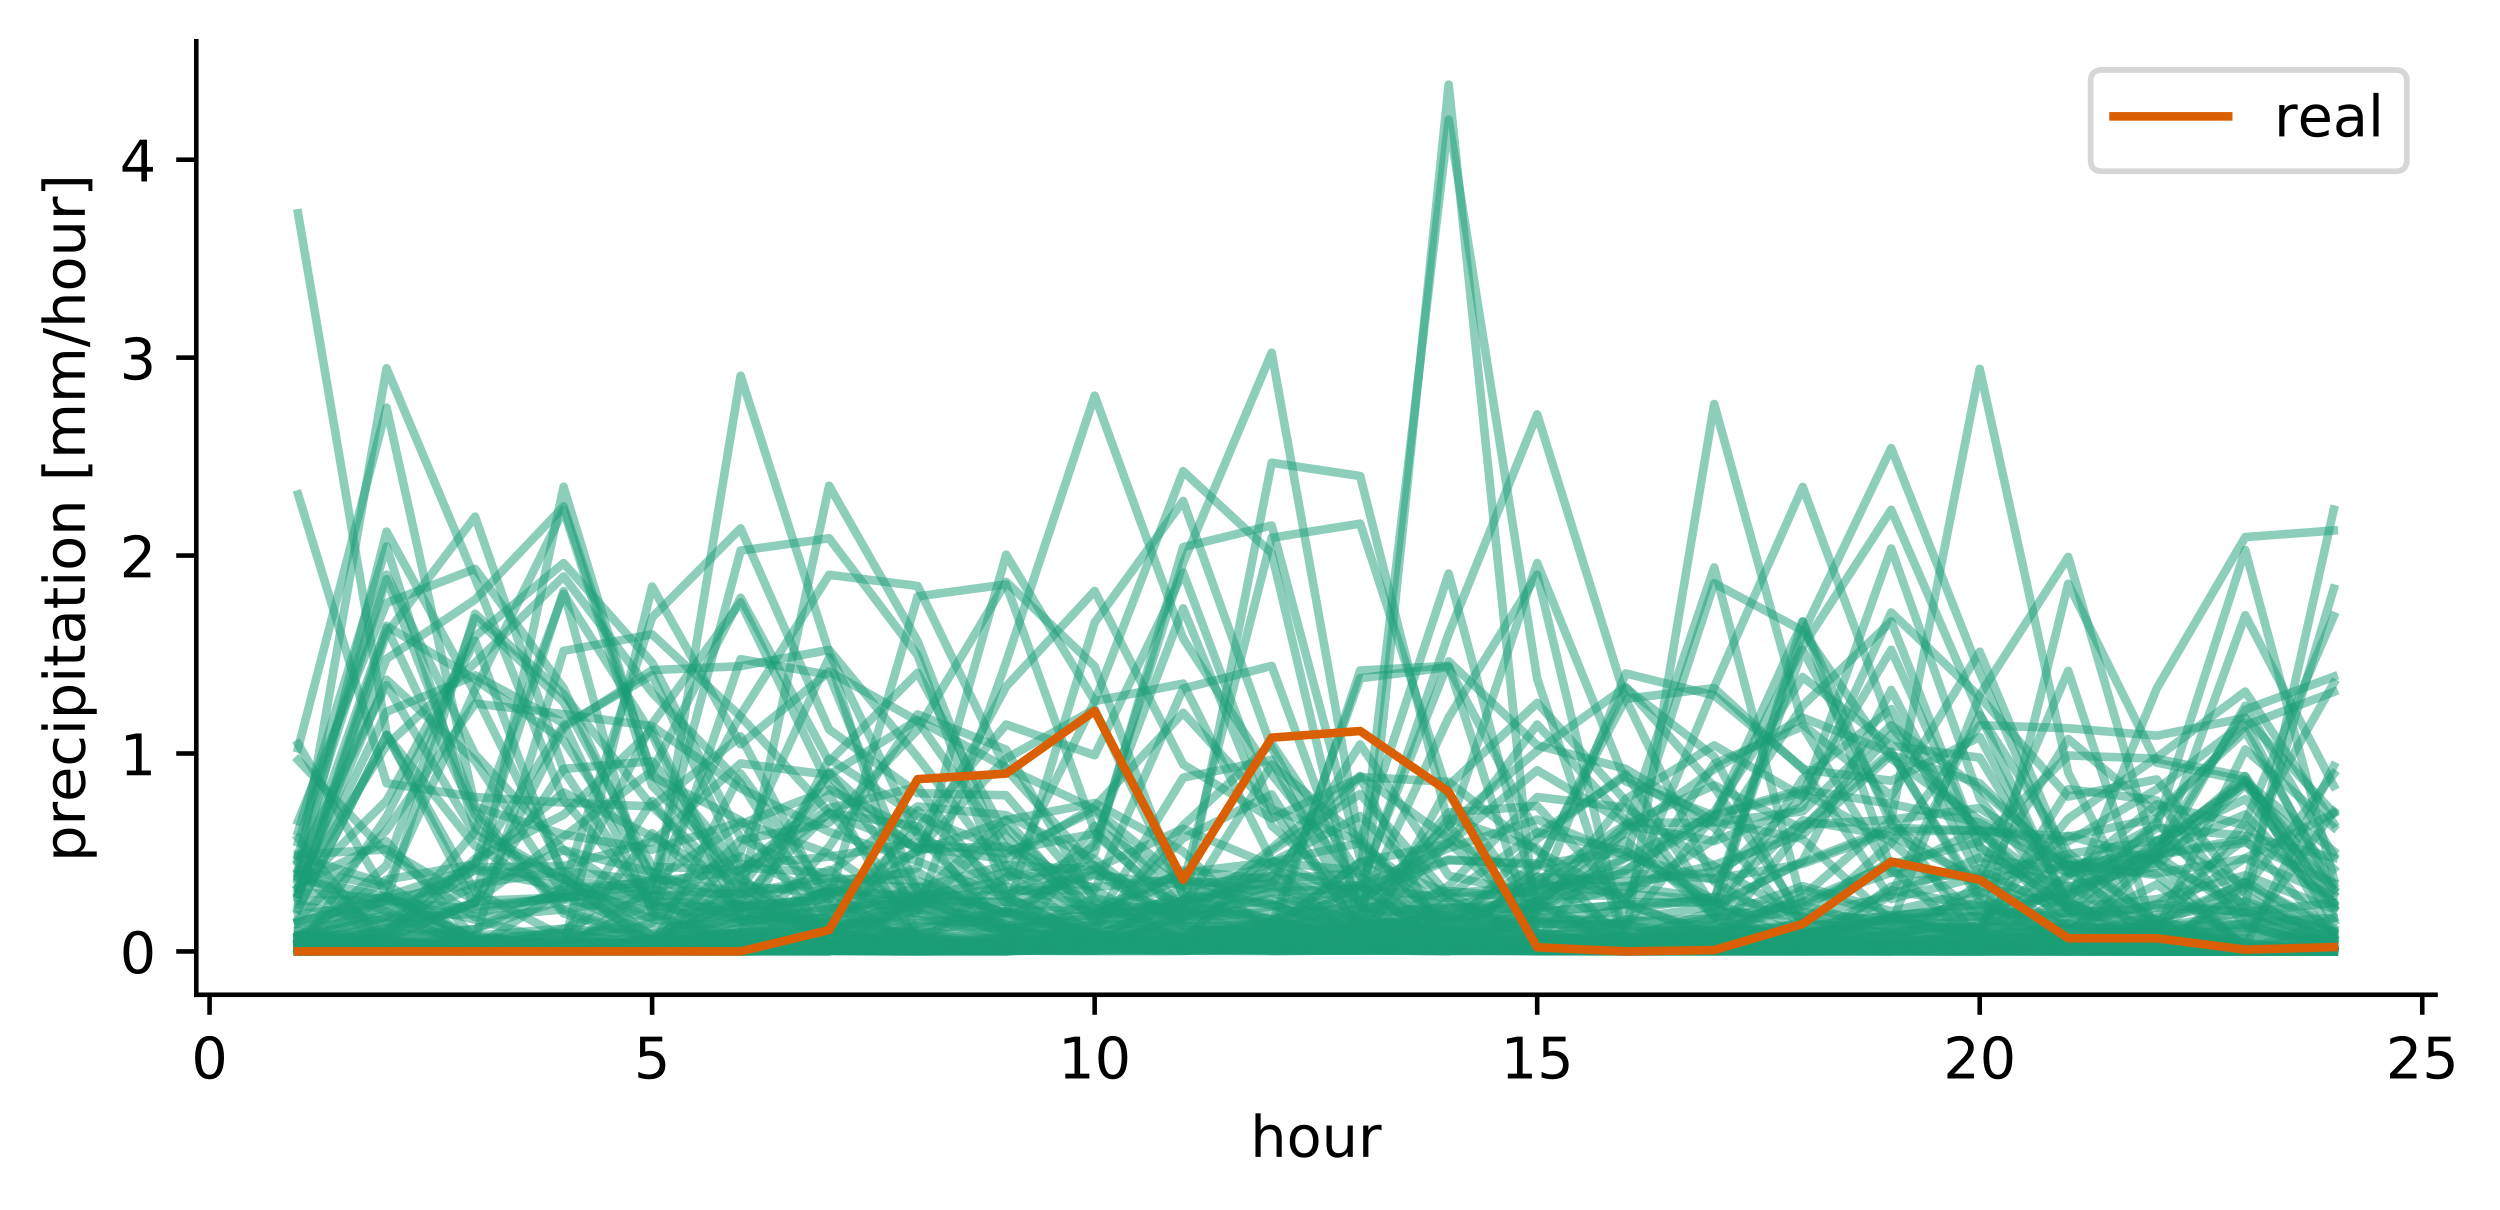 <?xml version="1.0" encoding="utf-8" standalone="no"?>
<!DOCTYPE svg PUBLIC "-//W3C//DTD SVG 1.1//EN"
  "http://www.w3.org/Graphics/SVG/1.1/DTD/svg11.dtd">
<!-- Created with matplotlib (https://matplotlib.org/) -->
<svg height="211.076pt" version="1.1" viewBox="0 0 436.087 211.076" width="436.087pt" xmlns="http://www.w3.org/2000/svg" xmlns:xlink="http://www.w3.org/1999/xlink">
 <defs>
  <style type="text/css">
*{stroke-linecap:butt;stroke-linejoin:round;}
  </style>
 </defs>
 <g id="figure_1">
  <g id="patch_1">
   <path d="M 0 211.076 
L 436.087 211.076 
L 436.087 0 
L 0 0 
z
" style="fill:#ffffff;"/>
  </g>
  <g id="axes_1">
   <g id="patch_2">
    <path d="M 34.241 173.52 
L 424.841 173.52 
L 424.841 7.2 
L 34.241 7.2 
z
" style="fill:#ffffff;"/>
   </g>
   <g id="matplotlib.axis_1">
    <g id="xtick_1">
     <g id="line2d_1">
      <defs>
       <path d="M 0 0 
L 0 3.5 
" id="mcdcd602f79" style="stroke:#000000;stroke-width:0.8;"/>
      </defs>
      <g>
       <use style="stroke:#000000;stroke-width:0.8;" x="36.556" xlink:href="#mcdcd602f79" y="173.52"/>
      </g>
     </g>
     <g id="text_1">
      <!-- 0 -->
      <defs>
       <path d="M 31.781 66.406 
Q 24.172 66.406 20.328 58.906 
Q 16.5 51.422 16.5 36.375 
Q 16.5 21.391 20.328 13.891 
Q 24.172 6.391 31.781 6.391 
Q 39.453 6.391 43.281 13.891 
Q 47.125 21.391 47.125 36.375 
Q 47.125 51.422 43.281 58.906 
Q 39.453 66.406 31.781 66.406 
z
M 31.781 74.219 
Q 44.047 74.219 50.516 64.516 
Q 56.984 54.828 56.984 36.375 
Q 56.984 17.969 50.516 8.266 
Q 44.047 -1.422 31.781 -1.422 
Q 19.531 -1.422 13.062 8.266 
Q 6.594 17.969 6.594 36.375 
Q 6.594 54.828 13.062 64.516 
Q 19.531 74.219 31.781 74.219 
z
" id="DejaVuSans-48"/>
      </defs>
      <g transform="translate(33.375 188.118)scale(0.1 -0.1)">
       <use xlink:href="#DejaVuSans-48"/>
      </g>
     </g>
    </g>
    <g id="xtick_2">
     <g id="line2d_2">
      <g>
       <use style="stroke:#000000;stroke-width:0.8;" x="113.75" xlink:href="#mcdcd602f79" y="173.52"/>
      </g>
     </g>
     <g id="text_2">
      <!-- 5 -->
      <defs>
       <path d="M 10.797 72.906 
L 49.516 72.906 
L 49.516 64.594 
L 19.828 64.594 
L 19.828 46.734 
Q 21.969 47.469 24.109 47.828 
Q 26.266 48.188 28.422 48.188 
Q 40.625 48.188 47.75 41.5 
Q 54.891 34.812 54.891 23.391 
Q 54.891 11.625 47.562 5.094 
Q 40.234 -1.422 26.906 -1.422 
Q 22.312 -1.422 17.547 -0.641 
Q 12.797 0.141 7.719 1.703 
L 7.719 11.625 
Q 12.109 9.234 16.797 8.062 
Q 21.484 6.891 26.703 6.891 
Q 35.156 6.891 40.078 11.328 
Q 45.016 15.766 45.016 23.391 
Q 45.016 31 40.078 35.438 
Q 35.156 39.891 26.703 39.891 
Q 22.75 39.891 18.812 39.016 
Q 14.891 38.141 10.797 36.281 
z
" id="DejaVuSans-53"/>
      </defs>
      <g transform="translate(110.569 188.118)scale(0.1 -0.1)">
       <use xlink:href="#DejaVuSans-53"/>
      </g>
     </g>
    </g>
    <g id="xtick_3">
     <g id="line2d_3">
      <g>
       <use style="stroke:#000000;stroke-width:0.8;" x="190.944" xlink:href="#mcdcd602f79" y="173.52"/>
      </g>
     </g>
     <g id="text_3">
      <!-- 10 -->
      <defs>
       <path d="M 12.406 8.297 
L 28.516 8.297 
L 28.516 63.922 
L 10.984 60.406 
L 10.984 69.391 
L 28.422 72.906 
L 38.281 72.906 
L 38.281 8.297 
L 54.391 8.297 
L 54.391 0 
L 12.406 0 
z
" id="DejaVuSans-49"/>
      </defs>
      <g transform="translate(184.581 188.118)scale(0.1 -0.1)">
       <use xlink:href="#DejaVuSans-49"/>
       <use x="63.623" xlink:href="#DejaVuSans-48"/>
      </g>
     </g>
    </g>
    <g id="xtick_4">
     <g id="line2d_4">
      <g>
       <use style="stroke:#000000;stroke-width:0.8;" x="268.137" xlink:href="#mcdcd602f79" y="173.52"/>
      </g>
     </g>
     <g id="text_4">
      <!-- 15 -->
      <g transform="translate(261.775 188.118)scale(0.1 -0.1)">
       <use xlink:href="#DejaVuSans-49"/>
       <use x="63.623" xlink:href="#DejaVuSans-53"/>
      </g>
     </g>
    </g>
    <g id="xtick_5">
     <g id="line2d_5">
      <g>
       <use style="stroke:#000000;stroke-width:0.8;" x="345.331" xlink:href="#mcdcd602f79" y="173.52"/>
      </g>
     </g>
     <g id="text_5">
      <!-- 20 -->
      <defs>
       <path d="M 19.188 8.297 
L 53.609 8.297 
L 53.609 0 
L 7.328 0 
L 7.328 8.297 
Q 12.938 14.109 22.625 23.891 
Q 32.328 33.688 34.812 36.531 
Q 39.547 41.844 41.422 45.531 
Q 43.312 49.219 43.312 52.781 
Q 43.312 58.594 39.234 62.25 
Q 35.156 65.922 28.609 65.922 
Q 23.969 65.922 18.812 64.312 
Q 13.672 62.703 7.812 59.422 
L 7.812 69.391 
Q 13.766 71.781 18.938 73 
Q 24.125 74.219 28.422 74.219 
Q 39.75 74.219 46.484 68.547 
Q 53.219 62.891 53.219 53.422 
Q 53.219 48.922 51.531 44.891 
Q 49.859 40.875 45.406 35.406 
Q 44.188 33.984 37.641 27.219 
Q 31.109 20.453 19.188 8.297 
z
" id="DejaVuSans-50"/>
      </defs>
      <g transform="translate(338.969 188.118)scale(0.1 -0.1)">
       <use xlink:href="#DejaVuSans-50"/>
       <use x="63.623" xlink:href="#DejaVuSans-48"/>
      </g>
     </g>
    </g>
    <g id="xtick_6">
     <g id="line2d_6">
      <g>
       <use style="stroke:#000000;stroke-width:0.8;" x="422.525" xlink:href="#mcdcd602f79" y="173.52"/>
      </g>
     </g>
     <g id="text_6">
      <!-- 25 -->
      <g transform="translate(416.162 188.118)scale(0.1 -0.1)">
       <use xlink:href="#DejaVuSans-50"/>
       <use x="63.623" xlink:href="#DejaVuSans-53"/>
      </g>
     </g>
    </g>
    <g id="text_7">
     <!-- hour -->
     <defs>
      <path d="M 54.891 33.016 
L 54.891 0 
L 45.906 0 
L 45.906 32.719 
Q 45.906 40.484 42.875 44.328 
Q 39.844 48.188 33.797 48.188 
Q 26.516 48.188 22.312 43.547 
Q 18.109 38.922 18.109 30.906 
L 18.109 0 
L 9.078 0 
L 9.078 75.984 
L 18.109 75.984 
L 18.109 46.188 
Q 21.344 51.125 25.703 53.562 
Q 30.078 56 35.797 56 
Q 45.219 56 50.047 50.172 
Q 54.891 44.344 54.891 33.016 
z
" id="DejaVuSans-104"/>
      <path d="M 30.609 48.391 
Q 23.391 48.391 19.188 42.75 
Q 14.984 37.109 14.984 27.297 
Q 14.984 17.484 19.156 11.844 
Q 23.344 6.203 30.609 6.203 
Q 37.797 6.203 41.984 11.859 
Q 46.188 17.531 46.188 27.297 
Q 46.188 37.016 41.984 42.703 
Q 37.797 48.391 30.609 48.391 
z
M 30.609 56 
Q 42.328 56 49.016 48.375 
Q 55.719 40.766 55.719 27.297 
Q 55.719 13.875 49.016 6.219 
Q 42.328 -1.422 30.609 -1.422 
Q 18.844 -1.422 12.172 6.219 
Q 5.516 13.875 5.516 27.297 
Q 5.516 40.766 12.172 48.375 
Q 18.844 56 30.609 56 
z
" id="DejaVuSans-111"/>
      <path d="M 8.5 21.578 
L 8.5 54.688 
L 17.484 54.688 
L 17.484 21.922 
Q 17.484 14.156 20.5 10.266 
Q 23.531 6.391 29.594 6.391 
Q 36.859 6.391 41.078 11.031 
Q 45.312 15.672 45.312 23.688 
L 45.312 54.688 
L 54.297 54.688 
L 54.297 0 
L 45.312 0 
L 45.312 8.406 
Q 42.047 3.422 37.719 1 
Q 33.406 -1.422 27.688 -1.422 
Q 18.266 -1.422 13.375 4.438 
Q 8.5 10.297 8.5 21.578 
z
M 31.109 56 
z
" id="DejaVuSans-117"/>
      <path d="M 41.109 46.297 
Q 39.594 47.172 37.812 47.578 
Q 36.031 48 33.891 48 
Q 26.266 48 22.188 43.047 
Q 18.109 38.094 18.109 28.812 
L 18.109 0 
L 9.078 0 
L 9.078 54.688 
L 18.109 54.688 
L 18.109 46.188 
Q 20.953 51.172 25.484 53.578 
Q 30.031 56 36.531 56 
Q 37.453 56 38.578 55.875 
Q 39.703 55.766 41.062 55.516 
z
" id="DejaVuSans-114"/>
     </defs>
     <g transform="translate(218.088 201.797)scale(0.1 -0.1)">
      <use xlink:href="#DejaVuSans-104"/>
      <use x="63.379" xlink:href="#DejaVuSans-111"/>
      <use x="124.561" xlink:href="#DejaVuSans-117"/>
      <use x="187.939" xlink:href="#DejaVuSans-114"/>
     </g>
    </g>
   </g>
   <g id="matplotlib.axis_2">
    <g id="ytick_1">
     <g id="line2d_7">
      <defs>
       <path d="M 0 0 
L -3.5 0 
" id="mda403dd99b" style="stroke:#000000;stroke-width:0.8;"/>
      </defs>
      <g>
       <use style="stroke:#000000;stroke-width:0.8;" x="34.241" xlink:href="#mda403dd99b" y="165.961"/>
      </g>
     </g>
     <g id="text_8">
      <!-- 0 -->
      <g transform="translate(20.878 169.76)scale(0.1 -0.1)">
       <use xlink:href="#DejaVuSans-48"/>
      </g>
     </g>
    </g>
    <g id="ytick_2">
     <g id="line2d_8">
      <g>
       <use style="stroke:#000000;stroke-width:0.8;" x="34.241" xlink:href="#mda403dd99b" y="131.436"/>
      </g>
     </g>
     <g id="text_9">
      <!-- 1 -->
      <g transform="translate(20.878 135.235)scale(0.1 -0.1)">
       <use xlink:href="#DejaVuSans-49"/>
      </g>
     </g>
    </g>
    <g id="ytick_3">
     <g id="line2d_9">
      <g>
       <use style="stroke:#000000;stroke-width:0.8;" x="34.241" xlink:href="#mda403dd99b" y="96.91"/>
      </g>
     </g>
     <g id="text_10">
      <!-- 2 -->
      <g transform="translate(20.878 100.71)scale(0.1 -0.1)">
       <use xlink:href="#DejaVuSans-50"/>
      </g>
     </g>
    </g>
    <g id="ytick_4">
     <g id="line2d_10">
      <g>
       <use style="stroke:#000000;stroke-width:0.8;" x="34.241" xlink:href="#mda403dd99b" y="62.385"/>
      </g>
     </g>
     <g id="text_11">
      <!-- 3 -->
      <defs>
       <path d="M 40.578 39.312 
Q 47.656 37.797 51.625 33 
Q 55.609 28.219 55.609 21.188 
Q 55.609 10.406 48.188 4.484 
Q 40.766 -1.422 27.094 -1.422 
Q 22.516 -1.422 17.656 -0.516 
Q 12.797 0.391 7.625 2.203 
L 7.625 11.719 
Q 11.719 9.328 16.594 8.109 
Q 21.484 6.891 26.812 6.891 
Q 36.078 6.891 40.938 10.547 
Q 45.797 14.203 45.797 21.188 
Q 45.797 27.641 41.281 31.266 
Q 36.766 34.906 28.719 34.906 
L 20.219 34.906 
L 20.219 43.016 
L 29.109 43.016 
Q 36.375 43.016 40.234 45.922 
Q 44.094 48.828 44.094 54.297 
Q 44.094 59.906 40.109 62.906 
Q 36.141 65.922 28.719 65.922 
Q 24.656 65.922 20.016 65.031 
Q 15.375 64.156 9.812 62.312 
L 9.812 71.094 
Q 15.438 72.656 20.344 73.438 
Q 25.25 74.219 29.594 74.219 
Q 40.828 74.219 47.359 69.109 
Q 53.906 64.016 53.906 55.328 
Q 53.906 49.266 50.438 45.094 
Q 46.969 40.922 40.578 39.312 
z
" id="DejaVuSans-51"/>
      </defs>
      <g transform="translate(20.878 66.184)scale(0.1 -0.1)">
       <use xlink:href="#DejaVuSans-51"/>
      </g>
     </g>
    </g>
    <g id="ytick_5">
     <g id="line2d_11">
      <g>
       <use style="stroke:#000000;stroke-width:0.8;" x="34.241" xlink:href="#mda403dd99b" y="27.86"/>
      </g>
     </g>
     <g id="text_12">
      <!-- 4 -->
      <defs>
       <path d="M 37.797 64.312 
L 12.891 25.391 
L 37.797 25.391 
z
M 35.203 72.906 
L 47.609 72.906 
L 47.609 25.391 
L 58.016 25.391 
L 58.016 17.188 
L 47.609 17.188 
L 47.609 0 
L 37.797 0 
L 37.797 17.188 
L 4.891 17.188 
L 4.891 26.703 
z
" id="DejaVuSans-52"/>
      </defs>
      <g transform="translate(20.878 31.659)scale(0.1 -0.1)">
       <use xlink:href="#DejaVuSans-52"/>
      </g>
     </g>
    </g>
    <g id="text_13">
     <!-- precipitation [mm/hour] -->
     <defs>
      <path d="M 18.109 8.203 
L 18.109 -20.797 
L 9.078 -20.797 
L 9.078 54.688 
L 18.109 54.688 
L 18.109 46.391 
Q 20.953 51.266 25.266 53.625 
Q 29.594 56 35.594 56 
Q 45.562 56 51.781 48.094 
Q 58.016 40.188 58.016 27.297 
Q 58.016 14.406 51.781 6.484 
Q 45.562 -1.422 35.594 -1.422 
Q 29.594 -1.422 25.266 0.953 
Q 20.953 3.328 18.109 8.203 
z
M 48.688 27.297 
Q 48.688 37.203 44.609 42.844 
Q 40.531 48.484 33.406 48.484 
Q 26.266 48.484 22.188 42.844 
Q 18.109 37.203 18.109 27.297 
Q 18.109 17.391 22.188 11.75 
Q 26.266 6.109 33.406 6.109 
Q 40.531 6.109 44.609 11.75 
Q 48.688 17.391 48.688 27.297 
z
" id="DejaVuSans-112"/>
      <path d="M 56.203 29.594 
L 56.203 25.203 
L 14.891 25.203 
Q 15.484 15.922 20.484 11.062 
Q 25.484 6.203 34.422 6.203 
Q 39.594 6.203 44.453 7.469 
Q 49.312 8.734 54.109 11.281 
L 54.109 2.781 
Q 49.266 0.734 44.188 -0.344 
Q 39.109 -1.422 33.891 -1.422 
Q 20.797 -1.422 13.156 6.188 
Q 5.516 13.812 5.516 26.812 
Q 5.516 40.234 12.766 48.109 
Q 20.016 56 32.328 56 
Q 43.359 56 49.781 48.891 
Q 56.203 41.797 56.203 29.594 
z
M 47.219 32.234 
Q 47.125 39.594 43.094 43.984 
Q 39.062 48.391 32.422 48.391 
Q 24.906 48.391 20.391 44.141 
Q 15.875 39.891 15.188 32.172 
z
" id="DejaVuSans-101"/>
      <path d="M 48.781 52.594 
L 48.781 44.188 
Q 44.969 46.297 41.141 47.344 
Q 37.312 48.391 33.406 48.391 
Q 24.656 48.391 19.812 42.844 
Q 14.984 37.312 14.984 27.297 
Q 14.984 17.281 19.812 11.734 
Q 24.656 6.203 33.406 6.203 
Q 37.312 6.203 41.141 7.25 
Q 44.969 8.297 48.781 10.406 
L 48.781 2.094 
Q 45.016 0.344 40.984 -0.531 
Q 36.969 -1.422 32.422 -1.422 
Q 20.062 -1.422 12.781 6.344 
Q 5.516 14.109 5.516 27.297 
Q 5.516 40.672 12.859 48.328 
Q 20.219 56 33.016 56 
Q 37.156 56 41.109 55.141 
Q 45.062 54.297 48.781 52.594 
z
" id="DejaVuSans-99"/>
      <path d="M 9.422 54.688 
L 18.406 54.688 
L 18.406 0 
L 9.422 0 
z
M 9.422 75.984 
L 18.406 75.984 
L 18.406 64.594 
L 9.422 64.594 
z
" id="DejaVuSans-105"/>
      <path d="M 18.312 70.219 
L 18.312 54.688 
L 36.812 54.688 
L 36.812 47.703 
L 18.312 47.703 
L 18.312 18.016 
Q 18.312 11.328 20.141 9.422 
Q 21.969 7.516 27.594 7.516 
L 36.812 7.516 
L 36.812 0 
L 27.594 0 
Q 17.188 0 13.234 3.875 
Q 9.281 7.766 9.281 18.016 
L 9.281 47.703 
L 2.688 47.703 
L 2.688 54.688 
L 9.281 54.688 
L 9.281 70.219 
z
" id="DejaVuSans-116"/>
      <path d="M 34.281 27.484 
Q 23.391 27.484 19.188 25 
Q 14.984 22.516 14.984 16.5 
Q 14.984 11.719 18.141 8.906 
Q 21.297 6.109 26.703 6.109 
Q 34.188 6.109 38.703 11.406 
Q 43.219 16.703 43.219 25.484 
L 43.219 27.484 
z
M 52.203 31.203 
L 52.203 0 
L 43.219 0 
L 43.219 8.297 
Q 40.141 3.328 35.547 0.953 
Q 30.953 -1.422 24.312 -1.422 
Q 15.922 -1.422 10.953 3.297 
Q 6 8.016 6 15.922 
Q 6 25.141 12.172 29.828 
Q 18.359 34.516 30.609 34.516 
L 43.219 34.516 
L 43.219 35.406 
Q 43.219 41.609 39.141 45 
Q 35.062 48.391 27.688 48.391 
Q 23 48.391 18.547 47.266 
Q 14.109 46.141 10.016 43.891 
L 10.016 52.203 
Q 14.938 54.109 19.578 55.047 
Q 24.219 56 28.609 56 
Q 40.484 56 46.344 49.844 
Q 52.203 43.703 52.203 31.203 
z
" id="DejaVuSans-97"/>
      <path d="M 54.891 33.016 
L 54.891 0 
L 45.906 0 
L 45.906 32.719 
Q 45.906 40.484 42.875 44.328 
Q 39.844 48.188 33.797 48.188 
Q 26.516 48.188 22.312 43.547 
Q 18.109 38.922 18.109 30.906 
L 18.109 0 
L 9.078 0 
L 9.078 54.688 
L 18.109 54.688 
L 18.109 46.188 
Q 21.344 51.125 25.703 53.562 
Q 30.078 56 35.797 56 
Q 45.219 56 50.047 50.172 
Q 54.891 44.344 54.891 33.016 
z
" id="DejaVuSans-110"/>
      <path id="DejaVuSans-32"/>
      <path d="M 8.594 75.984 
L 29.297 75.984 
L 29.297 69 
L 17.578 69 
L 17.578 -6.203 
L 29.297 -6.203 
L 29.297 -13.188 
L 8.594 -13.188 
z
" id="DejaVuSans-91"/>
      <path d="M 52 44.188 
Q 55.375 50.25 60.062 53.125 
Q 64.75 56 71.094 56 
Q 79.641 56 84.281 50.016 
Q 88.922 44.047 88.922 33.016 
L 88.922 0 
L 79.891 0 
L 79.891 32.719 
Q 79.891 40.578 77.094 44.375 
Q 74.312 48.188 68.609 48.188 
Q 61.625 48.188 57.562 43.547 
Q 53.516 38.922 53.516 30.906 
L 53.516 0 
L 44.484 0 
L 44.484 32.719 
Q 44.484 40.625 41.703 44.406 
Q 38.922 48.188 33.109 48.188 
Q 26.219 48.188 22.156 43.531 
Q 18.109 38.875 18.109 30.906 
L 18.109 0 
L 9.078 0 
L 9.078 54.688 
L 18.109 54.688 
L 18.109 46.188 
Q 21.188 51.219 25.484 53.609 
Q 29.781 56 35.688 56 
Q 41.656 56 45.828 52.969 
Q 50 49.953 52 44.188 
z
" id="DejaVuSans-109"/>
      <path d="M 25.391 72.906 
L 33.688 72.906 
L 8.297 -9.281 
L 0 -9.281 
z
" id="DejaVuSans-47"/>
      <path d="M 30.422 75.984 
L 30.422 -13.188 
L 9.719 -13.188 
L 9.719 -6.203 
L 21.391 -6.203 
L 21.391 69 
L 9.719 69 
L 9.719 75.984 
z
" id="DejaVuSans-93"/>
     </defs>
     <g transform="translate(14.798 150.336)rotate(-90)scale(0.1 -0.1)">
      <use xlink:href="#DejaVuSans-112"/>
      <use x="63.477" xlink:href="#DejaVuSans-114"/>
      <use x="104.559" xlink:href="#DejaVuSans-101"/>
      <use x="166.082" xlink:href="#DejaVuSans-99"/>
      <use x="221.062" xlink:href="#DejaVuSans-105"/>
      <use x="248.846" xlink:href="#DejaVuSans-112"/>
      <use x="312.322" xlink:href="#DejaVuSans-105"/>
      <use x="340.105" xlink:href="#DejaVuSans-116"/>
      <use x="379.314" xlink:href="#DejaVuSans-97"/>
      <use x="440.594" xlink:href="#DejaVuSans-116"/>
      <use x="479.803" xlink:href="#DejaVuSans-105"/>
      <use x="507.586" xlink:href="#DejaVuSans-111"/>
      <use x="568.768" xlink:href="#DejaVuSans-110"/>
      <use x="632.146" xlink:href="#DejaVuSans-32"/>
      <use x="663.934" xlink:href="#DejaVuSans-91"/>
      <use x="702.947" xlink:href="#DejaVuSans-109"/>
      <use x="800.359" xlink:href="#DejaVuSans-109"/>
      <use x="897.771" xlink:href="#DejaVuSans-47"/>
      <use x="931.463" xlink:href="#DejaVuSans-104"/>
      <use x="994.842" xlink:href="#DejaVuSans-111"/>
      <use x="1056.023" xlink:href="#DejaVuSans-117"/>
      <use x="1119.402" xlink:href="#DejaVuSans-114"/>
      <use x="1160.516" xlink:href="#DejaVuSans-93"/>
     </g>
    </g>
   </g>
   <g id="line2d_12">
    <path clip-path="url(#p526df1e80d)" d="M 51.995 164.677 
L 67.434 160.987 
L 82.873 150.649 
L 98.311 138.221 
L 113.75 145.933 
L 129.189 154.546 
L 144.628 155.774 
L 160.066 156.376 
L 175.505 142.934 
L 190.944 160.557 
L 206.383 159.154 
L 221.821 156.862 
L 237.26 160.851 
L 252.699 162.299 
L 268.137 159.992 
L 283.576 161.303 
L 299.015 163.561 
L 314.454 156.339 
L 329.892 142.959 
L 345.331 140.947 
L 360.77 151.113 
L 376.209 149.247 
L 391.647 159.498 
L 407.086 165.836 
" style="fill:none;stroke:#1b9e77;stroke-linecap:square;stroke-opacity:0.5;stroke-width:1.5;"/>
   </g>
   <g id="line2d_13">
    <path clip-path="url(#p526df1e80d)" d="M 51.995 165.586 
L 67.434 165.699 
L 82.873 165.856 
L 98.311 165.896 
L 113.75 165.91 
L 129.189 165.561 
L 144.628 165.03 
L 160.066 165.048 
L 175.505 164.52 
L 190.944 163.938 
L 206.383 163.099 
L 221.821 162.977 
L 237.26 154.223 
L 252.699 115.371 
L 268.137 130.009 
L 283.576 134.119 
L 299.015 143.34 
L 314.454 146.334 
L 329.892 160.577 
L 345.331 162.887 
L 360.77 152.877 
L 376.209 140.297 
L 391.647 143.949 
L 407.086 157.51 
" style="fill:none;stroke:#1b9e77;stroke-linecap:square;stroke-opacity:0.5;stroke-width:1.5;"/>
   </g>
   <g id="line2d_14">
    <path clip-path="url(#p526df1e80d)" d="M 51.995 165.538 
L 67.434 163.832 
L 82.873 162.082 
L 98.311 154.701 
L 113.75 107.705 
L 129.189 92.162 
L 144.628 127.251 
L 160.066 138.364 
L 175.505 138.728 
L 190.944 156.773 
L 206.383 164.35 
L 221.821 162.632 
L 237.26 164.451 
L 252.699 165.614 
L 268.137 165.862 
L 283.576 165.886 
L 299.015 165.924 
L 314.454 165.941 
L 329.892 165.732 
L 345.331 165.678 
L 360.77 165.588 
L 376.209 165.398 
L 391.647 165.116 
L 407.086 165.307 
" style="fill:none;stroke:#1b9e77;stroke-linecap:square;stroke-opacity:0.5;stroke-width:1.5;"/>
   </g>
   <g id="line2d_15">
    <path clip-path="url(#p526df1e80d)" d="M 51.995 161.132 
L 67.434 158.46 
L 82.873 164.323 
L 98.311 164.619 
L 113.75 164.535 
L 129.189 164.053 
L 144.628 163.545 
L 160.066 164.668 
L 175.505 164.906 
L 190.944 164.299 
L 206.383 164.18 
L 221.821 165.156 
L 237.26 165.429 
L 252.699 164.993 
L 268.137 151.462 
L 283.576 119.992 
L 299.015 131.983 
L 314.454 161.433 
L 329.892 161.362 
L 345.331 121.23 
L 360.77 97.152 
L 376.209 150.172 
L 391.647 165.607 
L 407.086 165.923 
" style="fill:none;stroke:#1b9e77;stroke-linecap:square;stroke-opacity:0.5;stroke-width:1.5;"/>
   </g>
   <g id="line2d_16">
    <path clip-path="url(#p526df1e80d)" d="M 51.995 159.611 
L 67.434 157.141 
L 82.873 158.588 
L 98.311 156.421 
L 113.75 154.233 
L 129.189 96.046 
L 144.628 93.893 
L 160.066 114.289 
L 175.505 156.243 
L 190.944 163.693 
L 206.383 165.274 
L 221.821 165.288 
L 237.26 165.398 
L 252.699 165.119 
L 268.137 164.428 
L 283.576 164.602 
L 299.015 164.576 
L 314.454 164.909 
L 329.892 164.904 
L 345.331 164.518 
L 360.77 164.432 
L 376.209 165.374 
L 391.647 165.712 
L 407.086 165.923 
" style="fill:none;stroke:#1b9e77;stroke-linecap:square;stroke-opacity:0.5;stroke-width:1.5;"/>
   </g>
   <g id="line2d_17">
    <path clip-path="url(#p526df1e80d)" d="M 51.995 86.237 
L 67.434 136.625 
L 82.873 139.04 
L 98.311 139.991 
L 113.75 140.675 
L 129.189 128.447 
L 144.628 157.952 
L 160.066 164.598 
L 175.505 165.655 
L 190.944 165.694 
L 206.383 165.714 
L 221.821 165.781 
L 237.26 165.764 
L 252.699 165.883 
L 268.137 163.911 
L 283.576 163.39 
L 299.015 163.773 
L 314.454 162.812 
L 329.892 160.939 
L 345.331 162.526 
L 360.77 164.679 
L 376.209 162.122 
L 391.647 165.955 
L 407.086 162.45 
" style="fill:none;stroke:#1b9e77;stroke-linecap:square;stroke-opacity:0.5;stroke-width:1.5;"/>
   </g>
   <g id="line2d_18">
    <path clip-path="url(#p526df1e80d)" d="M 51.995 165.362 
L 67.434 161.809 
L 82.873 154.607 
L 98.311 148.279 
L 113.75 152.127 
L 129.189 158.001 
L 144.628 156.9 
L 160.066 104.03 
L 175.505 101.938 
L 190.944 144.944 
L 206.383 159.975 
L 221.821 158.114 
L 237.26 154.536 
L 252.699 165.35 
L 268.137 165.848 
L 283.576 164.149 
L 299.015 164.193 
L 314.454 163.068 
L 329.892 160.148 
L 345.331 163.63 
L 360.77 163.646 
L 376.209 162.883 
L 391.647 162.481 
L 407.086 164.596 
" style="fill:none;stroke:#1b9e77;stroke-linecap:square;stroke-opacity:0.5;stroke-width:1.5;"/>
   </g>
   <g id="line2d_19">
    <path clip-path="url(#p526df1e80d)" d="M 51.995 158.457 
L 67.434 128.25 
L 82.873 147.547 
L 98.311 156.75 
L 113.75 160.195 
L 129.189 114.967 
L 144.628 117.745 
L 160.066 155.623 
L 175.505 161.462 
L 190.944 159.466 
L 206.383 153.321 
L 221.821 157.539 
L 237.26 164.373 
L 252.699 165.319 
L 268.137 165.289 
L 283.576 160.341 
L 299.015 158.113 
L 314.454 165.81 
L 329.892 165.933 
L 345.331 161.964 
L 360.77 154.517 
L 376.209 163.147 
L 391.647 160.095 
L 407.086 164.39 
" style="fill:none;stroke:#1b9e77;stroke-linecap:square;stroke-opacity:0.5;stroke-width:1.5;"/>
   </g>
   <g id="line2d_20">
    <path clip-path="url(#p526df1e80d)" d="M 51.995 165.571 
L 67.434 165.58 
L 82.873 165.794 
L 98.311 165.776 
L 113.75 165.795 
L 129.189 165.783 
L 144.628 165.776 
L 160.066 165.901 
L 175.505 165.915 
L 190.944 165.074 
L 206.383 159.818 
L 221.821 154.303 
L 237.26 129.856 
L 252.699 152.734 
L 268.137 156.226 
L 283.576 156.213 
L 299.015 146.443 
L 314.454 123.081 
L 329.892 108.392 
L 345.331 147.79 
L 360.77 158.281 
L 376.209 143.283 
L 391.647 161.354 
L 407.086 165.875 
" style="fill:none;stroke:#1b9e77;stroke-linecap:square;stroke-opacity:0.5;stroke-width:1.5;"/>
   </g>
   <g id="line2d_21">
    <path clip-path="url(#p526df1e80d)" d="M 51.995 162.417 
L 67.434 164.178 
L 82.873 165.275 
L 98.311 165.238 
L 113.75 164.466 
L 129.189 158.454 
L 144.628 151.724 
L 160.066 163.042 
L 175.505 159.398 
L 190.944 108.585 
L 206.383 87.381 
L 221.821 130.459 
L 237.26 157.99 
L 252.699 160.701 
L 268.137 157.265 
L 283.576 146.621 
L 299.015 159.79 
L 314.454 164.887 
L 329.892 165.512 
L 345.331 165.007 
L 360.77 164.798 
L 376.209 165.636 
L 391.647 165.845 
L 407.086 165.945 
" style="fill:none;stroke:#1b9e77;stroke-linecap:square;stroke-opacity:0.5;stroke-width:1.5;"/>
   </g>
   <g id="line2d_22">
    <path clip-path="url(#p526df1e80d)" d="M 51.995 146.189 
L 67.434 165.481 
L 82.873 165.499 
L 98.311 164.7 
L 113.75 164.875 
L 129.189 159.553 
L 144.628 155.416 
L 160.066 165.483 
L 175.505 165.831 
L 190.944 161.874 
L 206.383 146.191 
L 221.821 138.562 
L 237.26 162.956 
L 252.699 146.909 
L 268.137 161.158 
L 283.576 161.443 
L 299.015 142.231 
L 314.454 138.271 
L 329.892 146.889 
L 345.331 160.028 
L 360.77 163.684 
L 376.209 162.337 
L 391.647 130.727 
L 407.086 144.325 
" style="fill:none;stroke:#1b9e77;stroke-linecap:square;stroke-opacity:0.5;stroke-width:1.5;"/>
   </g>
   <g id="line2d_23">
    <path clip-path="url(#p526df1e80d)" d="M 51.995 163.15 
L 67.434 164.014 
L 82.873 165.201 
L 98.311 165.065 
L 113.75 157.443 
L 129.189 162.673 
L 144.628 162.439 
L 160.066 157.43 
L 175.505 159.045 
L 190.944 162.794 
L 206.383 164.794 
L 221.821 162.198 
L 237.26 162.937 
L 252.699 163.68 
L 268.137 164.053 
L 283.576 163.584 
L 299.015 163.202 
L 314.454 160.989 
L 329.892 147.065 
L 345.331 126.495 
L 360.77 127.032 
L 376.209 128.327 
L 391.647 125.203 
L 407.086 141.803 
" style="fill:none;stroke:#1b9e77;stroke-linecap:square;stroke-opacity:0.5;stroke-width:1.5;"/>
   </g>
   <g id="line2d_24">
    <path clip-path="url(#p526df1e80d)" d="M 51.995 132.594 
L 67.434 148.815 
L 82.873 160.006 
L 98.311 158.627 
L 113.75 156.294 
L 129.189 155.806 
L 144.628 153.205 
L 160.066 153.622 
L 175.505 159.382 
L 190.944 164.005 
L 206.383 165.048 
L 221.821 163.155 
L 237.26 165.186 
L 252.699 165.669 
L 268.137 165.83 
L 283.576 165.891 
L 299.015 165.82 
L 314.454 165.51 
L 329.892 154.623 
L 345.331 151.491 
L 360.77 159.801 
L 376.209 148.397 
L 391.647 123.809 
L 407.086 118.028 
" style="fill:none;stroke:#1b9e77;stroke-linecap:square;stroke-opacity:0.5;stroke-width:1.5;"/>
   </g>
   <g id="line2d_25">
    <path clip-path="url(#p526df1e80d)" d="M 51.995 160.913 
L 67.434 156.187 
L 82.873 163.938 
L 98.311 165.102 
L 113.75 165.186 
L 129.189 164.378 
L 144.628 147.691 
L 160.066 124.609 
L 175.505 130.779 
L 190.944 157.216 
L 206.383 163.752 
L 221.821 150.446 
L 237.26 142.358 
L 252.699 157.127 
L 268.137 163.692 
L 283.576 164.728 
L 299.015 164.221 
L 314.454 162.966 
L 329.892 160.408 
L 345.331 159.713 
L 360.77 155.367 
L 376.209 144.401 
L 391.647 145.79 
L 407.086 149.646 
" style="fill:none;stroke:#1b9e77;stroke-linecap:square;stroke-opacity:0.5;stroke-width:1.5;"/>
   </g>
   <g id="line2d_26">
    <path clip-path="url(#p526df1e80d)" d="M 51.995 130.541 
L 67.434 71.106 
L 82.873 140.7 
L 98.311 145.567 
L 113.75 148.221 
L 129.189 143.349 
L 144.628 148.936 
L 160.066 159.675 
L 175.505 163.975 
L 190.944 164.598 
L 206.383 165.106 
L 221.821 164.823 
L 237.26 165.267 
L 252.699 165.481 
L 268.137 165.541 
L 283.576 165.539 
L 299.015 165.117 
L 314.454 163.436 
L 329.892 162.227 
L 345.331 164.234 
L 360.77 163.734 
L 376.209 163.697 
L 391.647 164.071 
L 407.086 165.672 
" style="fill:none;stroke:#1b9e77;stroke-linecap:square;stroke-opacity:0.5;stroke-width:1.5;"/>
   </g>
   <g id="line2d_27">
    <path clip-path="url(#p526df1e80d)" d="M 51.995 149.028 
L 67.434 148.172 
L 82.873 157.147 
L 98.311 156.546 
L 113.75 155.2 
L 129.189 155.981 
L 144.628 153.82 
L 160.066 154.881 
L 175.505 150.903 
L 190.944 151.763 
L 206.383 157.689 
L 221.821 161.014 
L 237.26 162.898 
L 252.699 163.383 
L 268.137 161.094 
L 283.576 161.27 
L 299.015 165.074 
L 314.454 165.779 
L 329.892 156.037 
L 345.331 124.679 
L 360.77 148.751 
L 376.209 160.906 
L 391.647 164.966 
L 407.086 133.633 
" style="fill:none;stroke:#1b9e77;stroke-linecap:square;stroke-opacity:0.5;stroke-width:1.5;"/>
   </g>
   <g id="line2d_28">
    <path clip-path="url(#p526df1e80d)" d="M 51.995 163.287 
L 67.434 156.358 
L 82.873 151.33 
L 98.311 151.06 
L 113.75 146.831 
L 129.189 133.166 
L 144.628 135.18 
L 160.066 125.572 
L 175.505 133.919 
L 190.944 141.169 
L 206.383 153.705 
L 221.821 154.332 
L 237.26 160.043 
L 252.699 159.656 
L 268.137 164.088 
L 283.576 165.296 
L 299.015 165.563 
L 314.454 165.539 
L 329.892 165.629 
L 345.331 165.701 
L 360.77 165.767 
L 376.209 165.82 
L 391.647 165.761 
L 407.086 165.843 
" style="fill:none;stroke:#1b9e77;stroke-linecap:square;stroke-opacity:0.5;stroke-width:1.5;"/>
   </g>
   <g id="line2d_29">
    <path clip-path="url(#p526df1e80d)" d="M 51.995 165.775 
L 67.434 165.697 
L 82.873 165.824 
L 98.311 165.777 
L 113.75 165.589 
L 129.189 165.829 
L 144.628 165.844 
L 160.066 165.952 
L 175.505 165.279 
L 190.944 163.078 
L 206.383 163.513 
L 221.821 160.547 
L 237.26 156.052 
L 252.699 150.086 
L 268.137 150.62 
L 283.576 157.228 
L 299.015 119.844 
L 314.454 84.945 
L 329.892 126.688 
L 345.331 145.27 
L 360.77 158.716 
L 376.209 161.521 
L 391.647 165.046 
L 407.086 165.894 
" style="fill:none;stroke:#1b9e77;stroke-linecap:square;stroke-opacity:0.5;stroke-width:1.5;"/>
   </g>
   <g id="line2d_30">
    <path clip-path="url(#p526df1e80d)" d="M 51.995 164.27 
L 67.434 164.688 
L 82.873 164.98 
L 98.311 165.236 
L 113.75 102.311 
L 129.189 129.837 
L 144.628 117.118 
L 160.066 125.771 
L 175.505 147.794 
L 190.944 158.318 
L 206.383 165.539 
L 221.821 165.531 
L 237.26 165.496 
L 252.699 164.975 
L 268.137 164.928 
L 283.576 164.957 
L 299.015 163.979 
L 314.454 163.985 
L 329.892 159.948 
L 345.331 161.798 
L 360.77 161.782 
L 376.209 161.591 
L 391.647 153.806 
L 407.086 161.977 
" style="fill:none;stroke:#1b9e77;stroke-linecap:square;stroke-opacity:0.5;stroke-width:1.5;"/>
   </g>
   <g id="line2d_31">
    <path clip-path="url(#p526df1e80d)" d="M 51.995 153.196 
L 67.434 156.396 
L 82.873 165.3 
L 98.311 165.591 
L 113.75 165.186 
L 129.189 148.414 
L 144.628 114.682 
L 160.066 163.926 
L 175.505 165.685 
L 190.944 160.901 
L 206.383 135.646 
L 221.821 132.516 
L 237.26 161.665 
L 252.699 164.584 
L 268.137 164.623 
L 283.576 157.425 
L 299.015 157.308 
L 314.454 163.102 
L 329.892 163.756 
L 345.331 162.41 
L 360.77 137.663 
L 376.209 139.619 
L 391.647 158.617 
L 407.086 162.403 
" style="fill:none;stroke:#1b9e77;stroke-linecap:square;stroke-opacity:0.5;stroke-width:1.5;"/>
   </g>
   <g id="line2d_32">
    <path clip-path="url(#p526df1e80d)" d="M 51.995 165.625 
L 67.434 165.109 
L 82.873 165.25 
L 98.311 165.795 
L 113.75 164.67 
L 129.189 162.62 
L 144.628 162.81 
L 160.066 159.004 
L 175.505 115.486 
L 190.944 69.013 
L 206.383 111.383 
L 221.821 135.071 
L 237.26 154.356 
L 252.699 165.457 
L 268.137 165.839 
L 283.576 165.818 
L 299.015 165.88 
L 314.454 165.903 
L 329.892 165.917 
L 345.331 165.925 
L 360.77 165.934 
L 376.209 165.945 
L 391.647 165.906 
L 407.086 165.898 
" style="fill:none;stroke:#1b9e77;stroke-linecap:square;stroke-opacity:0.5;stroke-width:1.5;"/>
   </g>
   <g id="line2d_33">
    <path clip-path="url(#p526df1e80d)" d="M 51.995 165.12 
L 67.434 163.337 
L 82.873 162.049 
L 98.311 156.964 
L 113.75 126.275 
L 129.189 105.076 
L 144.628 137.201 
L 160.066 148.139 
L 175.505 132.315 
L 190.944 123.71 
L 206.383 156.199 
L 221.821 157.727 
L 237.26 162.836 
L 252.699 164.944 
L 268.137 165.667 
L 283.576 165.703 
L 299.015 165.854 
L 314.454 165.891 
L 329.892 165.916 
L 345.331 165.914 
L 360.77 165.925 
L 376.209 165.942 
L 391.647 165.951 
L 407.086 165.96 
" style="fill:none;stroke:#1b9e77;stroke-linecap:square;stroke-opacity:0.5;stroke-width:1.5;"/>
   </g>
   <g id="line2d_34">
    <path clip-path="url(#p526df1e80d)" d="M 51.995 158.691 
L 67.434 128.184 
L 82.873 155.49 
L 98.311 163.457 
L 113.75 164.007 
L 129.189 157.158 
L 144.628 141.72 
L 160.066 158.051 
L 175.505 162.756 
L 190.944 161.945 
L 206.383 143.989 
L 221.821 129.656 
L 237.26 152.781 
L 252.699 163.826 
L 268.137 164.752 
L 283.576 162.045 
L 299.015 162.425 
L 314.454 165.234 
L 329.892 165.595 
L 345.331 165.264 
L 360.77 152.429 
L 376.209 146.694 
L 391.647 139.393 
L 407.086 155.075 
" style="fill:none;stroke:#1b9e77;stroke-linecap:square;stroke-opacity:0.5;stroke-width:1.5;"/>
   </g>
   <g id="line2d_35">
    <path clip-path="url(#p526df1e80d)" d="M 51.995 164.067 
L 67.434 161.951 
L 82.873 157.394 
L 98.311 134.122 
L 113.75 132.77 
L 129.189 151.339 
L 144.628 152.235 
L 160.066 140.672 
L 175.505 142.193 
L 190.944 149.886 
L 206.383 161.396 
L 221.821 163.727 
L 237.26 159.748 
L 252.699 141.722 
L 268.137 140.583 
L 283.576 157.502 
L 299.015 163.525 
L 314.454 163.322 
L 329.892 159.987 
L 345.331 159.89 
L 360.77 164.854 
L 376.209 165.849 
L 391.647 165.926 
L 407.086 165.955 
" style="fill:none;stroke:#1b9e77;stroke-linecap:square;stroke-opacity:0.5;stroke-width:1.5;"/>
   </g>
   <g id="line2d_36">
    <path clip-path="url(#p526df1e80d)" d="M 51.995 157.781 
L 67.434 160.851 
L 82.873 164.537 
L 98.311 164.414 
L 113.75 164.446 
L 129.189 164.404 
L 144.628 164.859 
L 160.066 165.463 
L 175.505 165.611 
L 190.944 165.315 
L 206.383 154.532 
L 221.821 152.803 
L 237.26 158.085 
L 252.699 165.354 
L 268.137 164.299 
L 283.576 144.605 
L 299.015 98.984 
L 314.454 157.922 
L 329.892 162.028 
L 345.331 156.053 
L 360.77 145.759 
L 376.209 150.143 
L 391.647 123.117 
L 407.086 149.25 
" style="fill:none;stroke:#1b9e77;stroke-linecap:square;stroke-opacity:0.5;stroke-width:1.5;"/>
   </g>
   <g id="line2d_37">
    <path clip-path="url(#p526df1e80d)" d="M 51.995 163.255 
L 67.434 153.426 
L 82.873 150.74 
L 98.311 103.111 
L 113.75 159.344 
L 129.189 165.498 
L 144.628 165.838 
L 160.066 165.754 
L 175.505 165.781 
L 190.944 165.782 
L 206.383 165.804 
L 221.821 165.895 
L 237.26 165.796 
L 252.699 155.844 
L 268.137 154.597 
L 283.576 145.313 
L 299.015 134.173 
L 314.454 125.175 
L 329.892 131.32 
L 345.331 156.237 
L 360.77 164.61 
L 376.209 165.584 
L 391.647 165.806 
L 407.086 165.931 
" style="fill:none;stroke:#1b9e77;stroke-linecap:square;stroke-opacity:0.5;stroke-width:1.5;"/>
   </g>
   <g id="line2d_38">
    <path clip-path="url(#p526df1e80d)" d="M 51.995 165.722 
L 67.434 165.539 
L 82.873 165.713 
L 98.311 165.732 
L 113.75 165.76 
L 129.189 165.858 
L 144.628 165.243 
L 160.066 162.02 
L 175.505 159.063 
L 190.944 161.692 
L 206.383 158.507 
L 221.821 151.707 
L 237.26 155.44 
L 252.699 110.532 
L 268.137 72.292 
L 283.576 121.912 
L 299.015 153.822 
L 314.454 162.629 
L 329.892 164.883 
L 345.331 164.645 
L 360.77 164.875 
L 376.209 165.402 
L 391.647 165.698 
L 407.086 165.927 
" style="fill:none;stroke:#1b9e77;stroke-linecap:square;stroke-opacity:0.5;stroke-width:1.5;"/>
   </g>
   <g id="line2d_39">
    <path clip-path="url(#p526df1e80d)" d="M 51.995 165.059 
L 67.434 164.853 
L 82.873 165.551 
L 98.311 165.601 
L 113.75 165.689 
L 129.189 165.789 
L 144.628 165.823 
L 160.066 165.898 
L 175.505 165.924 
L 190.944 165.111 
L 206.383 160.745 
L 221.821 155.576 
L 237.26 154.978 
L 252.699 156.623 
L 268.137 155.294 
L 283.576 152.294 
L 299.015 153.293 
L 314.454 150.698 
L 329.892 144.992 
L 345.331 144.892 
L 360.77 145.934 
L 376.209 142.747 
L 391.647 126.563 
L 407.086 120.688 
" style="fill:none;stroke:#1b9e77;stroke-linecap:square;stroke-opacity:0.5;stroke-width:1.5;"/>
   </g>
   <g id="line2d_40">
    <path clip-path="url(#p526df1e80d)" d="M 51.995 155.96 
L 67.434 114.921 
L 82.873 104.592 
L 98.311 88.341 
L 113.75 134.802 
L 129.189 153.482 
L 144.628 161.726 
L 160.066 162.813 
L 175.505 163.974 
L 190.944 163.786 
L 206.383 164.28 
L 221.821 164.785 
L 237.26 165.008 
L 252.699 164.852 
L 268.137 165.147 
L 283.576 165.386 
L 299.015 165.669 
L 314.454 165.783 
L 329.892 165.847 
L 345.331 165.849 
L 360.77 165.852 
L 376.209 165.89 
L 391.647 165.914 
L 407.086 165.955 
" style="fill:none;stroke:#1b9e77;stroke-linecap:square;stroke-opacity:0.5;stroke-width:1.5;"/>
   </g>
   <g id="line2d_41">
    <path clip-path="url(#p526df1e80d)" d="M 51.995 164.486 
L 67.434 164.584 
L 82.873 165.585 
L 98.311 165.674 
L 113.75 165.736 
L 129.189 165.599 
L 144.628 162.422 
L 160.066 165.666 
L 175.505 165.582 
L 190.944 165.114 
L 206.383 165.113 
L 221.821 164.104 
L 237.26 162.774 
L 252.699 160.186 
L 268.137 154.641 
L 283.576 154.588 
L 299.015 156.851 
L 314.454 110.485 
L 329.892 78.159 
L 345.331 117.312 
L 360.77 152.211 
L 376.209 162.378 
L 391.647 165.464 
L 407.086 165.9 
" style="fill:none;stroke:#1b9e77;stroke-linecap:square;stroke-opacity:0.5;stroke-width:1.5;"/>
   </g>
   <g id="line2d_42">
    <path clip-path="url(#p526df1e80d)" d="M 51.995 164.362 
L 67.434 156.806 
L 82.873 160.436 
L 98.311 164.43 
L 113.75 164.892 
L 129.189 161.939 
L 144.628 155.119 
L 160.066 158.521 
L 175.505 162.103 
L 190.944 164.231 
L 206.383 163.55 
L 221.821 163.51 
L 237.26 163.834 
L 252.699 162.369 
L 268.137 146.349 
L 283.576 134.998 
L 299.015 158.249 
L 314.454 150.151 
L 329.892 120.353 
L 345.331 150.249 
L 360.77 154.613 
L 376.209 151.081 
L 391.647 136.906 
L 407.086 151.563 
" style="fill:none;stroke:#1b9e77;stroke-linecap:square;stroke-opacity:0.5;stroke-width:1.5;"/>
   </g>
   <g id="line2d_43">
    <path clip-path="url(#p526df1e80d)" d="M 51.995 160.795 
L 67.434 157.107 
L 82.873 107.071 
L 98.311 121.13 
L 113.75 140.682 
L 129.189 154.962 
L 144.628 162.244 
L 160.066 162.44 
L 175.505 163.749 
L 190.944 164.554 
L 206.383 165.226 
L 221.821 165.304 
L 237.26 165.531 
L 252.699 165.678 
L 268.137 165.721 
L 283.576 165.732 
L 299.015 165.688 
L 314.454 165.793 
L 329.892 165.472 
L 345.331 163.999 
L 360.77 161.127 
L 376.209 163.838 
L 391.647 157.882 
L 407.086 88.888 
" style="fill:none;stroke:#1b9e77;stroke-linecap:square;stroke-opacity:0.5;stroke-width:1.5;"/>
   </g>
   <g id="line2d_44">
    <path clip-path="url(#p526df1e80d)" d="M 51.995 165.776 
L 67.434 165.619 
L 82.873 165.378 
L 98.311 155.088 
L 113.75 153.834 
L 129.189 151.963 
L 144.628 138.556 
L 160.066 164.439 
L 175.505 163.635 
L 190.944 156.656 
L 206.383 160.143 
L 221.821 147.973 
L 237.26 135.344 
L 252.699 146.256 
L 268.137 154.171 
L 283.576 155.898 
L 299.015 157.079 
L 314.454 143.088 
L 329.892 145.832 
L 345.331 153.49 
L 360.77 162.013 
L 376.209 161.814 
L 391.647 159.084 
L 407.086 157.486 
" style="fill:none;stroke:#1b9e77;stroke-linecap:square;stroke-opacity:0.5;stroke-width:1.5;"/>
   </g>
   <g id="line2d_45">
    <path clip-path="url(#p526df1e80d)" d="M 51.995 165.466 
L 67.434 165.298 
L 82.873 165.667 
L 98.311 165.687 
L 113.75 165.735 
L 129.189 165.794 
L 144.628 165.645 
L 160.066 165.826 
L 175.505 164.963 
L 190.944 164.101 
L 206.383 164.079 
L 221.821 162.031 
L 237.26 157.093 
L 252.699 147.055 
L 268.137 134.351 
L 283.576 143.556 
L 299.015 143.46 
L 314.454 141.519 
L 329.892 126.501 
L 345.331 137.589 
L 360.77 150.843 
L 376.209 152.359 
L 391.647 149.765 
L 407.086 156.232 
" style="fill:none;stroke:#1b9e77;stroke-linecap:square;stroke-opacity:0.5;stroke-width:1.5;"/>
   </g>
   <g id="line2d_46">
    <path clip-path="url(#p526df1e80d)" d="M 51.995 163.542 
L 67.434 162.589 
L 82.873 163.761 
L 98.311 162.687 
L 113.75 164.923 
L 129.189 165.43 
L 144.628 165.515 
L 160.066 165.544 
L 175.505 165.583 
L 190.944 165.524 
L 206.383 165.453 
L 221.821 165.677 
L 237.26 165.551 
L 252.699 164.742 
L 268.137 157.704 
L 283.576 143.957 
L 299.015 146.728 
L 314.454 140.696 
L 329.892 106.843 
L 345.331 121.564 
L 360.77 138.954 
L 376.209 135.95 
L 391.647 155.967 
L 407.086 165.733 
" style="fill:none;stroke:#1b9e77;stroke-linecap:square;stroke-opacity:0.5;stroke-width:1.5;"/>
   </g>
   <g id="line2d_47">
    <path clip-path="url(#p526df1e80d)" d="M 51.995 165.217 
L 67.434 165.216 
L 82.873 165.593 
L 98.311 165.552 
L 113.75 165.606 
L 129.189 165.804 
L 144.628 164.894 
L 160.066 161.517 
L 175.505 161.924 
L 190.944 161.548 
L 206.383 160.419 
L 221.821 158.979 
L 237.26 158.576 
L 252.699 158.581 
L 268.137 152.968 
L 283.576 153.761 
L 299.015 152.099 
L 314.454 143.87 
L 329.892 142.996 
L 345.331 64.344 
L 360.77 134.787 
L 376.209 164.792 
L 391.647 165.695 
L 407.086 165.877 
" style="fill:none;stroke:#1b9e77;stroke-linecap:square;stroke-opacity:0.5;stroke-width:1.5;"/>
   </g>
   <g id="line2d_48">
    <path clip-path="url(#p526df1e80d)" d="M 51.995 165.771 
L 67.434 165.71 
L 82.873 165.872 
L 98.311 165.894 
L 113.75 165.907 
L 129.189 165.95 
L 144.628 165.44 
L 160.066 165.225 
L 175.505 164.239 
L 190.944 164.456 
L 206.383 164.181 
L 221.821 163.299 
L 237.26 161.099 
L 252.699 144.81 
L 268.137 98.214 
L 283.576 136.289 
L 299.015 142.323 
L 314.454 108.449 
L 329.892 143.832 
L 345.331 154.5 
L 360.77 158.334 
L 376.209 160.421 
L 391.647 164.534 
L 407.086 165.865 
" style="fill:none;stroke:#1b9e77;stroke-linecap:square;stroke-opacity:0.5;stroke-width:1.5;"/>
   </g>
   <g id="line2d_49">
    <path clip-path="url(#p526df1e80d)" d="M 51.995 143.224 
L 67.434 105.157 
L 82.873 99.221 
L 98.311 120.024 
L 113.75 153.213 
L 129.189 155.687 
L 144.628 164.584 
L 160.066 165.266 
L 175.505 165.561 
L 190.944 165.604 
L 206.383 165.727 
L 221.821 165.763 
L 237.26 165.809 
L 252.699 165.904 
L 268.137 164.53 
L 283.576 164.793 
L 299.015 161.614 
L 314.454 162.998 
L 329.892 162.588 
L 345.331 161.789 
L 360.77 161.109 
L 376.209 157.671 
L 391.647 159.145 
L 407.086 163.634 
" style="fill:none;stroke:#1b9e77;stroke-linecap:square;stroke-opacity:0.5;stroke-width:1.5;"/>
   </g>
   <g id="line2d_50">
    <path clip-path="url(#p526df1e80d)" d="M 51.995 164.227 
L 67.434 150.946 
L 82.873 107.804 
L 98.311 122.508 
L 113.75 151.166 
L 129.189 151.796 
L 144.628 140.957 
L 160.066 137.264 
L 175.505 157.763 
L 190.944 164.71 
L 206.383 165.593 
L 221.821 165.452 
L 237.26 165.665 
L 252.699 165.794 
L 268.137 165.861 
L 283.576 165.852 
L 299.015 165.843 
L 314.454 165.848 
L 329.892 165.709 
L 345.331 165.261 
L 360.77 163.524 
L 376.209 159.523 
L 391.647 149.685 
L 407.086 141.864 
" style="fill:none;stroke:#1b9e77;stroke-linecap:square;stroke-opacity:0.5;stroke-width:1.5;"/>
   </g>
   <g id="line2d_51">
    <path clip-path="url(#p526df1e80d)" d="M 51.995 163.822 
L 67.434 159.94 
L 82.873 150.492 
L 98.311 126.508 
L 113.75 117.751 
L 129.189 150.897 
L 144.628 149.439 
L 160.066 146.867 
L 175.505 148.907 
L 190.944 141.4 
L 206.383 158.548 
L 221.821 164.381 
L 237.26 165.267 
L 252.699 162.974 
L 268.137 164.731 
L 283.576 165.643 
L 299.015 165.767 
L 314.454 165.676 
L 329.892 165.489 
L 345.331 165.46 
L 360.77 165.117 
L 376.209 165.585 
L 391.647 154.953 
L 407.086 135.001 
" style="fill:none;stroke:#1b9e77;stroke-linecap:square;stroke-opacity:0.5;stroke-width:1.5;"/>
   </g>
   <g id="line2d_52">
    <path clip-path="url(#p526df1e80d)" d="M 51.995 165.212 
L 67.434 162.468 
L 82.873 151.65 
L 98.311 153.018 
L 113.75 165.496 
L 129.189 165.566 
L 144.628 155.943 
L 160.066 151.372 
L 175.505 96.767 
L 190.944 122.301 
L 206.383 119.236 
L 221.821 150.069 
L 237.26 156.797 
L 252.699 160.084 
L 268.137 162.781 
L 283.576 164.793 
L 299.015 165.15 
L 314.454 165.172 
L 329.892 165.303 
L 345.331 165.338 
L 360.77 164.563 
L 376.209 163.722 
L 391.647 163.674 
L 407.086 164.139 
" style="fill:none;stroke:#1b9e77;stroke-linecap:square;stroke-opacity:0.5;stroke-width:1.5;"/>
   </g>
   <g id="line2d_53">
    <path clip-path="url(#p526df1e80d)" d="M 51.995 151.87 
L 67.434 165.855 
L 82.873 165.656 
L 98.311 165.851 
L 113.75 165.825 
L 129.189 165.89 
L 144.628 165.671 
L 160.066 165.342 
L 175.505 165.018 
L 190.944 163.24 
L 206.383 157.03 
L 221.821 153.805 
L 237.26 163.935 
L 252.699 164.306 
L 268.137 157.128 
L 283.576 117.468 
L 299.015 121.312 
L 314.454 133.935 
L 329.892 156.822 
L 345.331 152.936 
L 360.77 117.026 
L 376.209 163.57 
L 391.647 161.018 
L 407.086 160.105 
" style="fill:none;stroke:#1b9e77;stroke-linecap:square;stroke-opacity:0.5;stroke-width:1.5;"/>
   </g>
   <g id="line2d_54">
    <path clip-path="url(#p526df1e80d)" d="M 51.995 165.427 
L 67.434 165.558 
L 82.873 165.83 
L 98.311 165.825 
L 113.75 165.835 
L 129.189 165.87 
L 144.628 165.826 
L 160.066 165.877 
L 175.505 165.725 
L 190.944 146.621 
L 206.383 106.117 
L 221.821 144.033 
L 237.26 157.471 
L 252.699 143.885 
L 268.137 130.977 
L 283.576 119.834 
L 299.015 137.322 
L 314.454 159.858 
L 329.892 164.186 
L 345.331 163.163 
L 360.77 161.914 
L 376.209 163.087 
L 391.647 164.53 
L 407.086 165.844 
" style="fill:none;stroke:#1b9e77;stroke-linecap:square;stroke-opacity:0.5;stroke-width:1.5;"/>
   </g>
   <g id="line2d_55">
    <path clip-path="url(#p526df1e80d)" d="M 51.995 165.952 
L 67.434 165.919 
L 82.873 165.919 
L 98.311 165.915 
L 113.75 165.875 
L 129.189 165.95 
L 144.628 165.958 
L 160.066 156.459 
L 175.505 163.216 
L 190.944 162.551 
L 206.383 161.614 
L 221.821 161.1 
L 237.26 162.344 
L 252.699 160.754 
L 268.137 155.098 
L 283.576 151.662 
L 299.015 142.77 
L 314.454 112.793 
L 329.892 88.935 
L 345.331 124.486 
L 360.77 158.631 
L 376.209 165.048 
L 391.647 165.74 
L 407.086 165.924 
" style="fill:none;stroke:#1b9e77;stroke-linecap:square;stroke-opacity:0.5;stroke-width:1.5;"/>
   </g>
   <g id="line2d_56">
    <path clip-path="url(#p526df1e80d)" d="M 51.995 160.431 
L 67.434 144.799 
L 82.873 122.719 
L 98.311 124.578 
L 113.75 126.657 
L 129.189 137.516 
L 144.628 145.108 
L 160.066 150.234 
L 175.505 156.471 
L 190.944 163.813 
L 206.383 165.486 
L 221.821 165.102 
L 237.26 164.663 
L 252.699 165.539 
L 268.137 165.862 
L 283.576 165.917 
L 299.015 165.902 
L 314.454 165.487 
L 329.892 162.774 
L 345.331 160.925 
L 360.77 159.268 
L 376.209 158.362 
L 391.647 159.016 
L 407.086 163.987 
" style="fill:none;stroke:#1b9e77;stroke-linecap:square;stroke-opacity:0.5;stroke-width:1.5;"/>
   </g>
   <g id="line2d_57">
    <path clip-path="url(#p526df1e80d)" d="M 51.995 152.599 
L 67.434 159.044 
L 82.873 165.323 
L 98.311 165.657 
L 113.75 165.73 
L 129.189 162.859 
L 144.628 132.345 
L 160.066 142.351 
L 175.505 148.354 
L 190.944 145.411 
L 206.383 159.033 
L 221.821 161.002 
L 237.26 163.195 
L 252.699 164.656 
L 268.137 165.299 
L 283.576 165.244 
L 299.015 165.279 
L 314.454 165.65 
L 329.892 164.841 
L 345.331 154.052 
L 360.77 128.902 
L 376.209 141.854 
L 391.647 127.566 
L 407.086 154.368 
" style="fill:none;stroke:#1b9e77;stroke-linecap:square;stroke-opacity:0.5;stroke-width:1.5;"/>
   </g>
   <g id="line2d_58">
    <path clip-path="url(#p526df1e80d)" d="M 51.995 165.833 
L 67.434 142.409 
L 82.873 111.756 
L 98.311 153.208 
L 113.75 164.731 
L 129.189 164.627 
L 144.628 163.467 
L 160.066 163.544 
L 175.505 164.942 
L 190.944 165.19 
L 206.383 165.419 
L 221.821 165.493 
L 237.26 165.6 
L 252.699 165.646 
L 268.137 165.299 
L 283.576 163.731 
L 299.015 158.979 
L 314.454 159.844 
L 329.892 156.229 
L 345.331 149.545 
L 360.77 152.013 
L 376.209 143.942 
L 391.647 95.951 
L 407.086 153.217 
" style="fill:none;stroke:#1b9e77;stroke-linecap:square;stroke-opacity:0.5;stroke-width:1.5;"/>
   </g>
   <g id="line2d_59">
    <path clip-path="url(#p526df1e80d)" d="M 51.995 164.649 
L 67.434 163.885 
L 82.873 149.805 
L 98.311 142.128 
L 113.75 127.26 
L 129.189 158.238 
L 144.628 161.242 
L 160.066 148.068 
L 175.505 147.64 
L 190.944 155.115 
L 206.383 164.237 
L 221.821 163.178 
L 237.26 161.021 
L 252.699 162.608 
L 268.137 163.141 
L 283.576 162.395 
L 299.015 162.326 
L 314.454 161.661 
L 329.892 159.627 
L 345.331 158.83 
L 360.77 160.117 
L 376.209 157.904 
L 391.647 146.373 
L 407.086 119.167 
" style="fill:none;stroke:#1b9e77;stroke-linecap:square;stroke-opacity:0.5;stroke-width:1.5;"/>
   </g>
   <g id="line2d_60">
    <path clip-path="url(#p526df1e80d)" d="M 51.995 146.978 
L 67.434 100.238 
L 82.873 131.586 
L 98.311 148.279 
L 113.75 158.175 
L 129.189 158.102 
L 144.628 158.394 
L 160.066 159.303 
L 175.505 163.476 
L 190.944 164.92 
L 206.383 165.323 
L 221.821 164.784 
L 237.26 162.599 
L 252.699 158.563 
L 268.137 157.351 
L 283.576 164.273 
L 299.015 163.527 
L 314.454 144.287 
L 329.892 131.105 
L 345.331 157.203 
L 360.77 164.843 
L 376.209 165.579 
L 391.647 165.808 
L 407.086 165.921 
" style="fill:none;stroke:#1b9e77;stroke-linecap:square;stroke-opacity:0.5;stroke-width:1.5;"/>
   </g>
   <g id="line2d_61">
    <path clip-path="url(#p526df1e80d)" d="M 51.995 149.414 
L 67.434 154.221 
L 82.873 164.122 
L 98.311 164.971 
L 113.75 165.272 
L 129.189 164.516 
L 144.628 154.854 
L 160.066 156.695 
L 175.505 162.669 
L 190.944 164.014 
L 206.383 158.815 
L 221.821 80.714 
L 237.26 83.041 
L 252.699 143.908 
L 268.137 163 
L 283.576 164.498 
L 299.015 165.226 
L 314.454 165.515 
L 329.892 165.726 
L 345.331 165.769 
L 360.77 165.845 
L 376.209 165.912 
L 391.647 165.939 
L 407.086 165.958 
" style="fill:none;stroke:#1b9e77;stroke-linecap:square;stroke-opacity:0.5;stroke-width:1.5;"/>
   </g>
   <g id="line2d_62">
    <path clip-path="url(#p526df1e80d)" d="M 51.995 164.614 
L 67.434 164.873 
L 82.873 164.808 
L 98.311 165.758 
L 113.75 165.424 
L 129.189 152.786 
L 144.628 141.875 
L 160.066 147.842 
L 175.505 149.859 
L 190.944 140.716 
L 206.383 124.337 
L 221.821 141.179 
L 237.26 146.738 
L 252.699 100.051 
L 268.137 157.559 
L 283.576 165.409 
L 299.015 165.71 
L 314.454 165.734 
L 329.892 165.797 
L 345.331 165.843 
L 360.77 165.887 
L 376.209 165.919 
L 391.647 165.938 
L 407.086 165.958 
" style="fill:none;stroke:#1b9e77;stroke-linecap:square;stroke-opacity:0.5;stroke-width:1.5;"/>
   </g>
   <g id="line2d_63">
    <path clip-path="url(#p526df1e80d)" d="M 51.995 165.586 
L 67.434 165.16 
L 82.873 163.225 
L 98.311 161.968 
L 113.75 163.193 
L 129.189 162.842 
L 144.628 159.868 
L 160.066 156.637 
L 175.505 152.08 
L 190.944 154.774 
L 206.383 153.199 
L 221.821 155.79 
L 237.26 161.047 
L 252.699 161.013 
L 268.137 158.355 
L 283.576 151.907 
L 299.015 141.606 
L 314.454 118.111 
L 329.892 130.07 
L 345.331 132.156 
L 360.77 157.324 
L 376.209 163.932 
L 391.647 165.389 
L 407.086 165.381 
" style="fill:none;stroke:#1b9e77;stroke-linecap:square;stroke-opacity:0.5;stroke-width:1.5;"/>
   </g>
   <g id="line2d_64">
    <path clip-path="url(#p526df1e80d)" d="M 51.995 154.844 
L 67.434 139.662 
L 82.873 111.002 
L 98.311 98.227 
L 113.75 115.584 
L 129.189 146.158 
L 144.628 153.816 
L 160.066 152.05 
L 175.505 161.694 
L 190.944 165.151 
L 206.383 165.74 
L 221.821 165.728 
L 237.26 165.806 
L 252.699 165.839 
L 268.137 165.885 
L 283.576 165.911 
L 299.015 165.93 
L 314.454 165.935 
L 329.892 165.93 
L 345.331 165.931 
L 360.77 165.936 
L 376.209 165.944 
L 391.647 165.951 
L 407.086 165.96 
" style="fill:none;stroke:#1b9e77;stroke-linecap:square;stroke-opacity:0.5;stroke-width:1.5;"/>
   </g>
   <g id="line2d_65">
    <path clip-path="url(#p526df1e80d)" d="M 51.995 165.797 
L 67.434 165.876 
L 82.873 165.916 
L 98.311 162.033 
L 113.75 156.164 
L 129.189 165.557 
L 144.628 165.873 
L 160.066 165.919 
L 175.505 165.92 
L 190.944 165.561 
L 206.383 163.95 
L 221.821 165.878 
L 237.26 165.781 
L 252.699 157.072 
L 268.137 162.851 
L 283.576 163.028 
L 299.015 70.482 
L 314.454 126.369 
L 329.892 138.835 
L 345.331 113.691 
L 360.77 150.567 
L 376.209 165.642 
L 391.647 165.901 
L 407.086 165.951 
" style="fill:none;stroke:#1b9e77;stroke-linecap:square;stroke-opacity:0.5;stroke-width:1.5;"/>
   </g>
   <g id="line2d_66">
    <path clip-path="url(#p526df1e80d)" d="M 51.995 165.953 
L 67.434 165.924 
L 82.873 165.928 
L 98.311 165.958 
L 113.75 165.309 
L 129.189 134.941 
L 144.628 156.087 
L 160.066 148.486 
L 175.505 119.755 
L 190.944 103.088 
L 206.383 133.332 
L 221.821 142.787 
L 237.26 135.622 
L 252.699 165.581 
L 268.137 165.892 
L 283.576 165.886 
L 299.015 165.879 
L 314.454 165.879 
L 329.892 165.892 
L 345.331 165.929 
L 360.77 165.943 
L 376.209 164.001 
L 391.647 161.612 
L 407.086 164.95 
" style="fill:none;stroke:#1b9e77;stroke-linecap:square;stroke-opacity:0.5;stroke-width:1.5;"/>
   </g>
   <g id="line2d_67">
    <path clip-path="url(#p526df1e80d)" d="M 51.995 163.774 
L 67.434 165.855 
L 82.873 165.81 
L 98.311 165.813 
L 113.75 164.332 
L 129.189 160.748 
L 144.628 155.299 
L 160.066 156.253 
L 175.505 153.615 
L 190.944 122.352 
L 206.383 82.204 
L 221.821 96.495 
L 237.26 161.63 
L 252.699 165.282 
L 268.137 165.719 
L 283.576 164.475 
L 299.015 163.245 
L 314.454 165.834 
L 329.892 165.807 
L 345.331 164.524 
L 360.77 164.673 
L 376.209 161.327 
L 391.647 161.27 
L 407.086 164.279 
" style="fill:none;stroke:#1b9e77;stroke-linecap:square;stroke-opacity:0.5;stroke-width:1.5;"/>
   </g>
   <g id="line2d_68">
    <path clip-path="url(#p526df1e80d)" d="M 51.995 165.319 
L 67.434 165.052 
L 82.873 165.404 
L 98.311 165.373 
L 113.75 165.434 
L 129.189 165.884 
L 144.628 165.891 
L 160.066 141.37 
L 175.505 155.354 
L 190.944 155.279 
L 206.383 120.098 
L 221.821 116.157 
L 237.26 158.37 
L 252.699 125.16 
L 268.137 100.254 
L 283.576 164.337 
L 299.015 165.438 
L 314.454 165.415 
L 329.892 165.641 
L 345.331 165.744 
L 360.77 165.847 
L 376.209 165.903 
L 391.647 165.933 
L 407.086 165.958 
" style="fill:none;stroke:#1b9e77;stroke-linecap:square;stroke-opacity:0.5;stroke-width:1.5;"/>
   </g>
   <g id="line2d_69">
    <path clip-path="url(#p526df1e80d)" d="M 51.995 165.51 
L 67.434 165.456 
L 82.873 165.706 
L 98.311 165.627 
L 113.75 165.663 
L 129.189 165.843 
L 144.628 165.897 
L 160.066 165.916 
L 175.505 165.906 
L 190.944 165.419 
L 206.383 159.596 
L 221.821 161.972 
L 237.26 158.57 
L 252.699 155.409 
L 268.137 156.796 
L 283.576 149.504 
L 299.015 101.746 
L 314.454 110.006 
L 329.892 132.353 
L 345.331 143.014 
L 360.77 150.971 
L 376.209 152.627 
L 391.647 165.286 
L 407.086 165.82 
" style="fill:none;stroke:#1b9e77;stroke-linecap:square;stroke-opacity:0.5;stroke-width:1.5;"/>
   </g>
   <g id="line2d_70">
    <path clip-path="url(#p526df1e80d)" d="M 51.995 165.308 
L 67.434 165.15 
L 82.873 165.627 
L 98.311 165.607 
L 113.75 165.62 
L 129.189 165.651 
L 144.628 165.659 
L 160.066 165.759 
L 175.505 165.707 
L 190.944 165.818 
L 206.383 164.343 
L 221.821 148.371 
L 237.26 138.513 
L 252.699 156.23 
L 268.137 145.158 
L 283.576 148.394 
L 299.015 157.833 
L 314.454 150.405 
L 329.892 144.423 
L 345.331 144.878 
L 360.77 146.763 
L 376.209 137.674 
L 391.647 126.029 
L 407.086 155.694 
" style="fill:none;stroke:#1b9e77;stroke-linecap:square;stroke-opacity:0.5;stroke-width:1.5;"/>
   </g>
   <g id="line2d_71">
    <path clip-path="url(#p526df1e80d)" d="M 51.995 129.786 
L 67.434 156.169 
L 82.873 163.754 
L 98.311 113.54 
L 113.75 110.659 
L 129.189 124.985 
L 144.628 141.781 
L 160.066 144.106 
L 175.505 163.637 
L 190.944 165.132 
L 206.383 165.603 
L 221.821 165.062 
L 237.26 161.275 
L 252.699 161.767 
L 268.137 164.766 
L 283.576 165.568 
L 299.015 165.469 
L 314.454 164.915 
L 329.892 163.51 
L 345.331 165.396 
L 360.77 165.907 
L 376.209 165.927 
L 391.647 165.942 
L 407.086 165.959 
" style="fill:none;stroke:#1b9e77;stroke-linecap:square;stroke-opacity:0.5;stroke-width:1.5;"/>
   </g>
   <g id="line2d_72">
    <path clip-path="url(#p526df1e80d)" d="M 51.995 163.365 
L 67.434 164.048 
L 82.873 165.414 
L 98.311 165.548 
L 113.75 165.721 
L 129.189 165.769 
L 144.628 165.677 
L 160.066 165.771 
L 175.505 165.773 
L 190.944 165.795 
L 206.383 164.325 
L 221.821 161.861 
L 237.26 159.381 
L 252.699 158.285 
L 268.137 158.579 
L 283.576 154.591 
L 299.015 150.848 
L 314.454 145.617 
L 329.892 131.683 
L 345.331 136.641 
L 360.77 151.791 
L 376.209 149.747 
L 391.647 107.318 
L 407.086 137.068 
" style="fill:none;stroke:#1b9e77;stroke-linecap:square;stroke-opacity:0.5;stroke-width:1.5;"/>
   </g>
   <g id="line2d_73">
    <path clip-path="url(#p526df1e80d)" d="M 51.995 164.48 
L 67.434 164.765 
L 82.873 165.414 
L 98.311 165.371 
L 113.75 165.47 
L 129.189 165.513 
L 144.628 165.603 
L 160.066 165.739 
L 175.505 165.773 
L 190.944 165.681 
L 206.383 165.281 
L 221.821 165.324 
L 237.26 164.941 
L 252.699 165.763 
L 268.137 159.021 
L 283.576 139.404 
L 299.015 130.017 
L 314.454 139.007 
L 329.892 95.681 
L 345.331 139.272 
L 360.77 158.767 
L 376.209 146.829 
L 391.647 136.667 
L 407.086 160.832 
" style="fill:none;stroke:#1b9e77;stroke-linecap:square;stroke-opacity:0.5;stroke-width:1.5;"/>
   </g>
   <g id="line2d_74">
    <path clip-path="url(#p526df1e80d)" d="M 51.995 165.953 
L 67.434 165.888 
L 82.873 165.74 
L 98.311 164.933 
L 113.75 145.334 
L 129.189 158.968 
L 144.628 134.69 
L 160.066 148.594 
L 175.505 143.085 
L 190.944 140.06 
L 206.383 148.522 
L 221.821 163.51 
L 237.26 116.96 
L 252.699 116.148 
L 268.137 164.403 
L 283.576 164.957 
L 299.015 164.591 
L 314.454 164.004 
L 329.892 164.282 
L 345.331 164.724 
L 360.77 164.531 
L 376.209 164.125 
L 391.647 161.846 
L 407.086 164.765 
" style="fill:none;stroke:#1b9e77;stroke-linecap:square;stroke-opacity:0.5;stroke-width:1.5;"/>
   </g>
   <g id="line2d_75">
    <path clip-path="url(#p526df1e80d)" d="M 51.995 154.583 
L 67.434 130.011 
L 82.873 115.622 
L 98.311 100.55 
L 113.75 120.826 
L 129.189 136.552 
L 144.628 160.637 
L 160.066 163.03 
L 175.505 164.53 
L 190.944 164.974 
L 206.383 165.411 
L 221.821 165.355 
L 237.26 165.353 
L 252.699 165.49 
L 268.137 165.489 
L 283.576 165.561 
L 299.015 164.989 
L 314.454 164.224 
L 329.892 164.46 
L 345.331 163.047 
L 360.77 163.779 
L 376.209 165.258 
L 391.647 165.457 
L 407.086 165.427 
" style="fill:none;stroke:#1b9e77;stroke-linecap:square;stroke-opacity:0.5;stroke-width:1.5;"/>
   </g>
   <g id="line2d_76">
    <path clip-path="url(#p526df1e80d)" d="M 51.995 165.921 
L 67.434 165.812 
L 82.873 165.88 
L 98.311 165.899 
L 113.75 165.913 
L 129.189 165.94 
L 144.628 165.605 
L 160.066 165.462 
L 175.505 164.876 
L 190.944 163.02 
L 206.383 162.684 
L 221.821 161.761 
L 237.26 150.39 
L 252.699 147.098 
L 268.137 126.378 
L 283.576 143.075 
L 299.015 159.492 
L 314.454 108.378 
L 329.892 151.498 
L 345.331 164.995 
L 360.77 156.041 
L 376.209 149.653 
L 391.647 136.342 
L 407.086 148.502 
" style="fill:none;stroke:#1b9e77;stroke-linecap:square;stroke-opacity:0.5;stroke-width:1.5;"/>
   </g>
   <g id="line2d_77">
    <path clip-path="url(#p526df1e80d)" d="M 51.995 164.693 
L 67.434 158.026 
L 82.873 151.831 
L 98.311 154.71 
L 113.75 159.099 
L 129.189 65.538 
L 144.628 113.83 
L 160.066 145.688 
L 175.505 161.397 
L 190.944 162.931 
L 206.383 164.715 
L 221.821 165.262 
L 237.26 165.326 
L 252.699 164.247 
L 268.137 160.503 
L 283.576 160.372 
L 299.015 161.516 
L 314.454 163.349 
L 329.892 163.236 
L 345.331 159.494 
L 360.77 159.175 
L 376.209 164.407 
L 391.647 165.387 
L 407.086 165.881 
" style="fill:none;stroke:#1b9e77;stroke-linecap:square;stroke-opacity:0.5;stroke-width:1.5;"/>
   </g>
   <g id="line2d_78">
    <path clip-path="url(#p526df1e80d)" d="M 51.995 165.936 
L 67.434 165.116 
L 82.873 164.198 
L 98.311 163.496 
L 113.75 139.714 
L 129.189 159.661 
L 144.628 160.269 
L 160.066 161.067 
L 175.505 159.101 
L 190.944 151.498 
L 206.383 144.564 
L 221.821 151.01 
L 237.26 164.417 
L 252.699 14.76 
L 268.137 164.294 
L 283.576 165.285 
L 299.015 165.68 
L 314.454 165.667 
L 329.892 165.772 
L 345.331 165.831 
L 360.77 165.879 
L 376.209 165.928 
L 391.647 165.945 
L 407.086 165.524 
" style="fill:none;stroke:#1b9e77;stroke-linecap:square;stroke-opacity:0.5;stroke-width:1.5;"/>
   </g>
   <g id="line2d_79">
    <path clip-path="url(#p526df1e80d)" d="M 51.995 165.914 
L 67.434 165.735 
L 82.873 165.8 
L 98.311 165.817 
L 113.75 165.797 
L 129.189 165.909 
L 144.628 165.904 
L 160.066 156.953 
L 175.505 157.307 
L 190.944 159.061 
L 206.383 157.162 
L 221.821 154.759 
L 237.26 154.422 
L 252.699 147.958 
L 268.137 142.948 
L 283.576 149.316 
L 299.015 153.49 
L 314.454 139.049 
L 329.892 113.351 
L 345.331 147.676 
L 360.77 158.19 
L 376.209 156.848 
L 391.647 152.673 
L 407.086 158.575 
" style="fill:none;stroke:#1b9e77;stroke-linecap:square;stroke-opacity:0.5;stroke-width:1.5;"/>
   </g>
   <g id="line2d_80">
    <path clip-path="url(#p526df1e80d)" d="M 51.995 163.4 
L 67.434 160.125 
L 82.873 159.379 
L 98.311 155.883 
L 113.75 153.616 
L 129.189 124.715 
L 144.628 100.269 
L 160.066 102.214 
L 175.505 134.196 
L 190.944 151.303 
L 206.383 162.776 
L 221.821 164.215 
L 237.26 165.134 
L 252.699 165.284 
L 268.137 165.57 
L 283.576 165.641 
L 299.015 165.753 
L 314.454 165.793 
L 329.892 165.847 
L 345.331 165.842 
L 360.77 165.872 
L 376.209 165.912 
L 391.647 165.928 
L 407.086 165.949 
" style="fill:none;stroke:#1b9e77;stroke-linecap:square;stroke-opacity:0.5;stroke-width:1.5;"/>
   </g>
   <g id="line2d_81">
    <path clip-path="url(#p526df1e80d)" d="M 51.995 151.695 
L 67.434 154.64 
L 82.873 120.293 
L 98.311 88.935 
L 113.75 137.052 
L 129.189 152.935 
L 144.628 164.882 
L 160.066 164.812 
L 175.505 164.776 
L 190.944 165.045 
L 206.383 165.449 
L 221.821 165.512 
L 237.26 165.268 
L 252.699 163.733 
L 268.137 152.863 
L 283.576 163.136 
L 299.015 160.04 
L 314.454 154.577 
L 329.892 158.955 
L 345.331 155.418 
L 360.77 163.443 
L 376.209 161.096 
L 391.647 165.888 
L 407.086 160.171 
" style="fill:none;stroke:#1b9e77;stroke-linecap:square;stroke-opacity:0.5;stroke-width:1.5;"/>
   </g>
   <g id="line2d_82">
    <path clip-path="url(#p526df1e80d)" d="M 51.995 150.275 
L 67.434 163.539 
L 82.873 157.42 
L 98.311 84.913 
L 113.75 135.428 
L 129.189 143.116 
L 144.628 163.722 
L 160.066 165.45 
L 175.505 163.502 
L 190.944 144.067 
L 206.383 154.712 
L 221.821 157.965 
L 237.26 162.322 
L 252.699 164.138 
L 268.137 165.803 
L 283.576 165.87 
L 299.015 165.894 
L 314.454 165.886 
L 329.892 165.815 
L 345.331 165.934 
L 360.77 164.776 
L 376.209 149.08 
L 391.647 146.976 
L 407.086 154.012 
" style="fill:none;stroke:#1b9e77;stroke-linecap:square;stroke-opacity:0.5;stroke-width:1.5;"/>
   </g>
   <g id="line2d_83">
    <path clip-path="url(#p526df1e80d)" d="M 51.995 165.23 
L 67.434 165.36 
L 82.873 165.662 
L 98.311 165.604 
L 113.75 165.602 
L 129.189 165.601 
L 144.628 165.42 
L 160.066 165.54 
L 175.505 165.107 
L 190.944 163.403 
L 206.383 156.919 
L 221.821 160.45 
L 237.26 154.756 
L 252.699 149.919 
L 268.137 150.96 
L 283.576 121.895 
L 299.015 120.029 
L 314.454 134.207 
L 329.892 136.193 
L 345.331 128.563 
L 360.77 157.256 
L 376.209 165.219 
L 391.647 165.79 
L 407.086 165.929 
" style="fill:none;stroke:#1b9e77;stroke-linecap:square;stroke-opacity:0.5;stroke-width:1.5;"/>
   </g>
   <g id="line2d_84">
    <path clip-path="url(#p526df1e80d)" d="M 51.995 165.043 
L 67.434 164.999 
L 82.873 165.295 
L 98.311 165.103 
L 113.75 165.335 
L 129.189 165.667 
L 144.628 165.814 
L 160.066 165.815 
L 175.505 165.832 
L 190.944 165.916 
L 206.383 165.896 
L 221.821 165.185 
L 237.26 161.067 
L 252.699 163.485 
L 268.137 162.213 
L 283.576 160.834 
L 299.015 160.158 
L 314.454 157.563 
L 329.892 152.213 
L 345.331 153.026 
L 360.77 157.837 
L 376.209 120.099 
L 391.647 93.681 
L 407.086 92.537 
" style="fill:none;stroke:#1b9e77;stroke-linecap:square;stroke-opacity:0.5;stroke-width:1.5;"/>
   </g>
   <g id="line2d_85">
    <path clip-path="url(#p526df1e80d)" d="M 51.995 165.477 
L 67.434 165.158 
L 82.873 165.492 
L 98.311 165.467 
L 113.75 165.33 
L 129.189 165.861 
L 144.628 162.5 
L 160.066 156.273 
L 175.505 161.987 
L 190.944 159.939 
L 206.383 151.807 
L 221.821 153.457 
L 237.26 152.258 
L 252.699 20.867 
L 268.137 118.399 
L 283.576 164.577 
L 299.015 165.464 
L 314.454 165.483 
L 329.892 165.629 
L 345.331 165.679 
L 360.77 165.795 
L 376.209 165.863 
L 391.647 165.902 
L 407.086 165.953 
" style="fill:none;stroke:#1b9e77;stroke-linecap:square;stroke-opacity:0.5;stroke-width:1.5;"/>
   </g>
   <g id="line2d_86">
    <path clip-path="url(#p526df1e80d)" d="M 51.995 155.814 
L 67.434 124.152 
L 82.873 117.799 
L 98.311 126.156 
L 113.75 158.903 
L 129.189 164.994 
L 144.628 165.533 
L 160.066 165.214 
L 175.505 165.41 
L 190.944 165.347 
L 206.383 165.348 
L 221.821 165.73 
L 237.26 165.458 
L 252.699 137.013 
L 268.137 122.613 
L 283.576 139.689 
L 299.015 160.135 
L 314.454 165.005 
L 329.892 165.466 
L 345.331 163.259 
L 360.77 163.817 
L 376.209 165.894 
L 391.647 165.94 
L 407.086 165.924 
" style="fill:none;stroke:#1b9e77;stroke-linecap:square;stroke-opacity:0.5;stroke-width:1.5;"/>
   </g>
   <g id="line2d_87">
    <path clip-path="url(#p526df1e80d)" d="M 51.995 155.62 
L 67.434 156.784 
L 82.873 154.208 
L 98.311 151.939 
L 113.75 153.685 
L 129.189 143.758 
L 144.628 137.729 
L 160.066 145.113 
L 175.505 156.061 
L 190.944 152.421 
L 206.383 160.681 
L 221.821 164.33 
L 237.26 163.142 
L 252.699 154.509 
L 268.137 139.032 
L 283.576 140.859 
L 299.015 151.09 
L 314.454 160.277 
L 329.892 160.041 
L 345.331 157.581 
L 360.77 164.02 
L 376.209 165.846 
L 391.647 165.934 
L 407.086 165.956 
" style="fill:none;stroke:#1b9e77;stroke-linecap:square;stroke-opacity:0.5;stroke-width:1.5;"/>
   </g>
   <g id="line2d_88">
    <path clip-path="url(#p526df1e80d)" d="M 51.995 162.297 
L 67.434 159.707 
L 82.873 164.917 
L 98.311 165.515 
L 113.75 165.556 
L 129.189 165.422 
L 144.628 159.543 
L 160.066 144.474 
L 175.505 126.391 
L 190.944 131.738 
L 206.383 99.875 
L 221.821 141.182 
L 237.26 161.822 
L 252.699 142.818 
L 268.137 148.008 
L 283.576 165.079 
L 299.015 165.126 
L 314.454 160.718 
L 329.892 162.883 
L 345.331 165.079 
L 360.77 165.434 
L 376.209 165.487 
L 391.647 165.631 
L 407.086 165.914 
" style="fill:none;stroke:#1b9e77;stroke-linecap:square;stroke-opacity:0.5;stroke-width:1.5;"/>
   </g>
   <g id="line2d_89">
    <path clip-path="url(#p526df1e80d)" d="M 51.995 156.592 
L 67.434 110.49 
L 82.873 90.121 
L 98.311 134.36 
L 113.75 157.94 
L 129.189 160.395 
L 144.628 160.144 
L 160.066 154.563 
L 175.505 159.242 
L 190.944 162.989 
L 206.383 164.562 
L 221.821 163.987 
L 237.26 164.33 
L 252.699 164.709 
L 268.137 165.433 
L 283.576 165.674 
L 299.015 165.755 
L 314.454 165.779 
L 329.892 165.694 
L 345.331 160.998 
L 360.77 149.692 
L 376.209 160.735 
L 391.647 153.926 
L 407.086 162.505 
" style="fill:none;stroke:#1b9e77;stroke-linecap:square;stroke-opacity:0.5;stroke-width:1.5;"/>
   </g>
   <g id="line2d_90">
    <path clip-path="url(#p526df1e80d)" d="M 51.995 164.976 
L 67.434 165.415 
L 82.873 165.789 
L 98.311 165.803 
L 113.75 165.818 
L 129.189 165.774 
L 144.628 164.575 
L 160.066 165.167 
L 175.505 164.911 
L 190.944 160.474 
L 206.383 156.594 
L 221.821 150.342 
L 237.26 151.941 
L 252.699 162.642 
L 268.137 153.705 
L 283.576 143.809 
L 299.015 136.969 
L 314.454 144.633 
L 329.892 128.123 
L 345.331 145.029 
L 360.77 156.437 
L 376.209 148.212 
L 391.647 135.345 
L 407.086 158.134 
" style="fill:none;stroke:#1b9e77;stroke-linecap:square;stroke-opacity:0.5;stroke-width:1.5;"/>
   </g>
   <g id="line2d_91">
    <path clip-path="url(#p526df1e80d)" d="M 51.995 145.054 
L 67.434 95.357 
L 82.873 144.428 
L 98.311 153.458 
L 113.75 155.361 
L 129.189 149.375 
L 144.628 156.868 
L 160.066 163.751 
L 175.505 165.231 
L 190.944 165.508 
L 206.383 165.722 
L 221.821 165.7 
L 237.26 165.78 
L 252.699 165.887 
L 268.137 165.903 
L 283.576 165.747 
L 299.015 163.657 
L 314.454 155.125 
L 329.892 159.792 
L 345.331 158.011 
L 360.77 155.889 
L 376.209 147.826 
L 391.647 136.023 
L 407.086 155.16 
" style="fill:none;stroke:#1b9e77;stroke-linecap:square;stroke-opacity:0.5;stroke-width:1.5;"/>
   </g>
   <g id="line2d_92">
    <path clip-path="url(#p526df1e80d)" d="M 51.995 156.042 
L 67.434 109.536 
L 82.873 142.095 
L 98.311 159.318 
L 113.75 164.156 
L 129.189 164.855 
L 144.628 164.743 
L 160.066 164.198 
L 175.505 165.167 
L 190.944 165.693 
L 206.383 165.802 
L 221.821 165.086 
L 237.26 161.394 
L 252.699 159.773 
L 268.137 160.566 
L 283.576 163.452 
L 299.015 163.219 
L 314.454 162.429 
L 329.892 162.431 
L 345.331 161.474 
L 360.77 142.796 
L 376.209 132.134 
L 391.647 120.638 
L 407.086 143.616 
" style="fill:none;stroke:#1b9e77;stroke-linecap:square;stroke-opacity:0.5;stroke-width:1.5;"/>
   </g>
   <g id="line2d_93">
    <path clip-path="url(#p526df1e80d)" d="M 51.995 37.217 
L 67.434 127.994 
L 82.873 158.064 
L 98.311 156.526 
L 113.75 155.985 
L 129.189 159.979 
L 144.628 162.384 
L 160.066 164.464 
L 175.505 165.255 
L 190.944 165.075 
L 206.383 163.972 
L 221.821 162.051 
L 237.26 162.166 
L 252.699 162.194 
L 268.137 160.785 
L 283.576 158.747 
L 299.015 156.426 
L 314.454 159.064 
L 329.892 160.854 
L 345.331 162.2 
L 360.77 163.567 
L 376.209 164.556 
L 391.647 165.276 
L 407.086 165.812 
" style="fill:none;stroke:#1b9e77;stroke-linecap:square;stroke-opacity:0.5;stroke-width:1.5;"/>
   </g>
   <g id="line2d_94">
    <path clip-path="url(#p526df1e80d)" d="M 51.995 165.678 
L 67.434 165.725 
L 82.873 165.876 
L 98.311 165.925 
L 113.75 165.934 
L 129.189 163.752 
L 144.628 162.107 
L 160.066 158.689 
L 175.505 144.432 
L 190.944 158.72 
L 206.383 152.211 
L 221.821 150.382 
L 237.26 147.041 
L 252.699 159.091 
L 268.137 158.227 
L 283.576 149.674 
L 299.015 142.087 
L 314.454 137.746 
L 329.892 140.242 
L 345.331 143.485 
L 360.77 152.304 
L 376.209 150.589 
L 391.647 157.696 
L 407.086 163.003 
" style="fill:none;stroke:#1b9e77;stroke-linecap:square;stroke-opacity:0.5;stroke-width:1.5;"/>
   </g>
   <g id="line2d_95">
    <path clip-path="url(#p526df1e80d)" d="M 51.995 155.098 
L 67.434 118.569 
L 82.873 132.711 
L 98.311 156.007 
L 113.75 163.03 
L 129.189 158.326 
L 144.628 162.699 
L 160.066 165.224 
L 175.505 165.678 
L 190.944 165.782 
L 206.383 165.724 
L 221.821 162.177 
L 237.26 150.345 
L 252.699 160.421 
L 268.137 150.813 
L 283.576 148.534 
L 299.015 157.027 
L 314.454 113.385 
L 329.892 142.324 
L 345.331 164.739 
L 360.77 165.414 
L 376.209 165.266 
L 391.647 165.433 
L 407.086 165.887 
" style="fill:none;stroke:#1b9e77;stroke-linecap:square;stroke-opacity:0.5;stroke-width:1.5;"/>
   </g>
   <g id="line2d_96">
    <path clip-path="url(#p526df1e80d)" d="M 51.995 149.102 
L 67.434 101.042 
L 82.873 141.132 
L 98.311 158.812 
L 113.75 163.828 
L 129.189 164.443 
L 144.628 165.168 
L 160.066 165.275 
L 175.505 165.509 
L 190.944 165.567 
L 206.383 165.672 
L 221.821 165.695 
L 237.26 165.757 
L 252.699 165.772 
L 268.137 165.644 
L 283.576 164.613 
L 299.015 160.384 
L 314.454 135.777 
L 329.892 123.68 
L 345.331 152.898 
L 360.77 148.976 
L 376.209 146.511 
L 391.647 154.252 
L 407.086 165.104 
" style="fill:none;stroke:#1b9e77;stroke-linecap:square;stroke-opacity:0.5;stroke-width:1.5;"/>
   </g>
   <g id="line2d_97">
    <path clip-path="url(#p526df1e80d)" d="M 51.995 163.458 
L 67.434 165.29 
L 82.873 165.515 
L 98.311 165.5 
L 113.75 160.977 
L 129.189 146.53 
L 144.628 143.493 
L 160.066 127.274 
L 175.505 101.495 
L 190.944 116.228 
L 206.383 156.291 
L 221.821 160.351 
L 237.26 160.317 
L 252.699 162.438 
L 268.137 163.49 
L 283.576 164.724 
L 299.015 165.534 
L 314.454 163.731 
L 329.892 155.267 
L 345.331 158.077 
L 360.77 161.251 
L 376.209 163.063 
L 391.647 165.292 
L 407.086 165.032 
" style="fill:none;stroke:#1b9e77;stroke-linecap:square;stroke-opacity:0.5;stroke-width:1.5;"/>
   </g>
   <g id="line2d_98">
    <path clip-path="url(#p526df1e80d)" d="M 51.995 157.212 
L 67.434 156.769 
L 82.873 163.957 
L 98.311 164.64 
L 113.75 164.219 
L 129.189 156.824 
L 144.628 84.733 
L 160.066 111.862 
L 175.505 151.361 
L 190.944 159.679 
L 206.383 158.183 
L 221.821 133.37 
L 237.26 146.305 
L 252.699 162.831 
L 268.137 164.963 
L 283.576 164.764 
L 299.015 164.477 
L 314.454 164.308 
L 329.892 164.329 
L 345.331 164.837 
L 360.77 164.861 
L 376.209 164.956 
L 391.647 165.296 
L 407.086 165.875 
" style="fill:none;stroke:#1b9e77;stroke-linecap:square;stroke-opacity:0.5;stroke-width:1.5;"/>
   </g>
   <g id="line2d_99">
    <path clip-path="url(#p526df1e80d)" d="M 51.995 152.204 
L 67.434 64.243 
L 82.873 100.907 
L 98.311 139.575 
L 113.75 157.319 
L 129.189 157.787 
L 144.628 161.775 
L 160.066 163.397 
L 175.505 164.739 
L 190.944 164.938 
L 206.383 165.281 
L 221.821 165.307 
L 237.26 165.317 
L 252.699 165.47 
L 268.137 159.108 
L 283.576 157.775 
L 299.015 157.269 
L 314.454 164.758 
L 329.892 165.271 
L 345.331 165.482 
L 360.77 164.995 
L 376.209 165.939 
L 391.647 165.957 
L 407.086 165.801 
" style="fill:none;stroke:#1b9e77;stroke-linecap:square;stroke-opacity:0.5;stroke-width:1.5;"/>
   </g>
   <g id="line2d_100">
    <path clip-path="url(#p526df1e80d)" d="M 51.995 165.027 
L 67.434 162.43 
L 82.873 157.672 
L 98.311 126.946 
L 113.75 116.898 
L 129.189 116.194 
L 144.628 113.371 
L 160.066 132.082 
L 175.505 152.233 
L 190.944 163.217 
L 206.383 164.811 
L 221.821 161.876 
L 237.26 163.497 
L 252.699 165.629 
L 268.137 165.825 
L 283.576 165.776 
L 299.015 165.795 
L 314.454 165.848 
L 329.892 165.891 
L 345.331 165.89 
L 360.77 165.9 
L 376.209 165.918 
L 391.647 165.931 
L 407.086 165.956 
" style="fill:none;stroke:#1b9e77;stroke-linecap:square;stroke-opacity:0.5;stroke-width:1.5;"/>
   </g>
   <g id="line2d_101">
    <path clip-path="url(#p526df1e80d)" d="M 51.995 165.95 
L 67.434 165.932 
L 82.873 165.941 
L 98.311 165.616 
L 113.75 154.902 
L 129.189 161.235 
L 144.628 158.617 
L 160.066 156.261 
L 175.505 156.184 
L 190.944 147.573 
L 206.383 98.17 
L 221.821 61.532 
L 237.26 147.37 
L 252.699 161.455 
L 268.137 164.462 
L 283.576 164.753 
L 299.015 165.248 
L 314.454 165.422 
L 329.892 165.574 
L 345.331 165.48 
L 360.77 165.544 
L 376.209 165.705 
L 391.647 165.768 
L 407.086 165.92 
" style="fill:none;stroke:#1b9e77;stroke-linecap:square;stroke-opacity:0.5;stroke-width:1.5;"/>
   </g>
   <g id="line2d_102">
    <path clip-path="url(#p526df1e80d)" d="M 51.995 164.021 
L 67.434 164.422 
L 82.873 164.051 
L 98.311 162.811 
L 113.75 161.671 
L 129.189 160.863 
L 144.628 158.458 
L 160.066 157.353 
L 175.505 157.4 
L 190.944 152.64 
L 206.383 154.339 
L 221.821 93.806 
L 237.26 91.339 
L 252.699 138.69 
L 268.137 159.114 
L 283.576 157.728 
L 299.015 162.943 
L 314.454 165.035 
L 329.892 165.604 
L 345.331 165.461 
L 360.77 165.506 
L 376.209 165.687 
L 391.647 165.759 
L 407.086 165.915 
" style="fill:none;stroke:#1b9e77;stroke-linecap:square;stroke-opacity:0.5;stroke-width:1.5;"/>
   </g>
   <g id="line2d_103">
    <path clip-path="url(#p526df1e80d)" d="M 51.995 164.539 
L 67.434 164.992 
L 82.873 165.564 
L 98.311 165.595 
L 113.75 165.561 
L 129.189 165.378 
L 144.628 162.547 
L 160.066 164.65 
L 175.505 152.915 
L 190.944 150.922 
L 206.383 161.632 
L 221.821 161.425 
L 237.26 118.302 
L 252.699 116.365 
L 268.137 145.52 
L 283.576 135.396 
L 299.015 144.385 
L 314.454 162.139 
L 329.892 165.588 
L 345.331 165.511 
L 360.77 162.815 
L 376.209 148.982 
L 391.647 146.403 
L 407.086 163.49 
" style="fill:none;stroke:#1b9e77;stroke-linecap:square;stroke-opacity:0.5;stroke-width:1.5;"/>
   </g>
   <g id="line2d_104">
    <path clip-path="url(#p526df1e80d)" d="M 51.995 152.976 
L 67.434 92.735 
L 82.873 120.961 
L 98.311 152.076 
L 113.75 163.263 
L 129.189 162.917 
L 144.628 163.669 
L 160.066 164.069 
L 175.505 164.998 
L 190.944 165.479 
L 206.383 165.664 
L 221.821 165.181 
L 237.26 165.025 
L 252.699 165.796 
L 268.137 165.772 
L 283.576 165.744 
L 299.015 162.093 
L 314.454 158.193 
L 329.892 150.318 
L 345.331 153.484 
L 360.77 150.909 
L 376.209 148.717 
L 391.647 142.061 
L 407.086 158.514 
" style="fill:none;stroke:#1b9e77;stroke-linecap:square;stroke-opacity:0.5;stroke-width:1.5;"/>
   </g>
   <g id="line2d_105">
    <path clip-path="url(#p526df1e80d)" d="M 51.995 153.062 
L 67.434 109.164 
L 82.873 118.507 
L 98.311 129.164 
L 113.75 152.61 
L 129.189 160.601 
L 144.628 164.378 
L 160.066 164.864 
L 175.505 165.436 
L 190.944 165.494 
L 206.383 165.544 
L 221.821 165.405 
L 237.26 165.179 
L 252.699 164.525 
L 268.137 164.534 
L 283.576 164.708 
L 299.015 164.405 
L 314.454 164.413 
L 329.892 165.053 
L 345.331 165.533 
L 360.77 165.511 
L 376.209 165.622 
L 391.647 154.223 
L 407.086 102.68 
" style="fill:none;stroke:#1b9e77;stroke-linecap:square;stroke-opacity:0.5;stroke-width:1.5;"/>
   </g>
   <g id="line2d_106">
    <path clip-path="url(#p526df1e80d)" d="M 51.995 163.259 
L 67.434 164.45 
L 82.873 164.79 
L 98.311 164.016 
L 113.75 159.907 
L 129.189 158.212 
L 144.628 156.698 
L 160.066 158.264 
L 175.505 160.757 
L 190.944 148.761 
L 206.383 95.431 
L 221.821 91.657 
L 237.26 149.814 
L 252.699 155.844 
L 268.137 164.779 
L 283.576 165.161 
L 299.015 165.445 
L 314.454 165.506 
L 329.892 165.692 
L 345.331 165.779 
L 360.77 165.794 
L 376.209 165.876 
L 391.647 163.193 
L 407.086 141.531 
" style="fill:none;stroke:#1b9e77;stroke-linecap:square;stroke-opacity:0.5;stroke-width:1.5;"/>
   </g>
   <g id="line2d_107">
    <path clip-path="url(#p526df1e80d)" d="M 51.995 150.389 
L 67.434 119.508 
L 82.873 145.584 
L 98.311 153.431 
L 113.75 160.284 
L 129.189 163.249 
L 144.628 164.404 
L 160.066 164.321 
L 175.505 164.786 
L 190.944 165.016 
L 206.383 165.3 
L 221.821 165.426 
L 237.26 165.524 
L 252.699 165.378 
L 268.137 164.553 
L 283.576 164.267 
L 299.015 161.381 
L 314.454 157.253 
L 329.892 150.773 
L 345.331 146.826 
L 360.77 131.778 
L 376.209 132.347 
L 391.647 135.53 
L 407.086 163.306 
" style="fill:none;stroke:#1b9e77;stroke-linecap:square;stroke-opacity:0.5;stroke-width:1.5;"/>
   </g>
   <g id="line2d_108">
    <path clip-path="url(#p526df1e80d)" d="M 51.995 165.029 
L 67.434 163.305 
L 82.873 145.012 
L 98.311 103.576 
L 113.75 128.164 
L 129.189 160.131 
L 144.628 161.465 
L 160.066 157.296 
L 175.505 154.639 
L 190.944 158.33 
L 206.383 162.177 
L 221.821 162.821 
L 237.26 163.56 
L 252.699 163.994 
L 268.137 164.759 
L 283.576 165.061 
L 299.015 165.385 
L 314.454 165.468 
L 329.892 165.54 
L 345.331 165.702 
L 360.77 165.764 
L 376.209 162.539 
L 391.647 143.412 
L 407.086 107.487 
" style="fill:none;stroke:#1b9e77;stroke-linecap:square;stroke-opacity:0.5;stroke-width:1.5;"/>
   </g>
   <g id="line2d_109">
    <path clip-path="url(#p526df1e80d)" d="M 51.995 165.692 
L 67.434 165.618 
L 82.873 163.287 
L 98.311 164.993 
L 113.75 164.13 
L 129.189 162.615 
L 144.628 161.258 
L 160.066 160.512 
L 175.505 161.015 
L 190.944 159.507 
L 206.383 157.943 
L 221.821 152.8 
L 237.26 135.53 
L 252.699 136.384 
L 268.137 148.47 
L 283.576 156.863 
L 299.015 133.236 
L 314.454 126.687 
L 329.892 152.279 
L 345.331 144.568 
L 360.77 162.158 
L 376.209 154.27 
L 391.647 164.843 
L 407.086 165.955 
" style="fill:none;stroke:#1b9e77;stroke-linecap:square;stroke-opacity:0.5;stroke-width:1.5;"/>
   </g>
   <g id="line2d_110">
    <path clip-path="url(#p526df1e80d)" d="M 51.995 164.903 
L 67.434 163.868 
L 82.873 157.265 
L 98.311 145.956 
L 113.75 134.481 
L 129.189 104.279 
L 144.628 132.847 
L 160.066 117.341 
L 175.505 145.844 
L 190.944 160.789 
L 206.383 163.422 
L 221.821 160.868 
L 237.26 164.023 
L 252.699 165.512 
L 268.137 165.699 
L 283.576 165.366 
L 299.015 164.933 
L 314.454 165.685 
L 329.892 165.841 
L 345.331 165.921 
L 360.77 165.675 
L 376.209 160.125 
L 391.647 157.21 
L 407.086 162.76 
" style="fill:none;stroke:#1b9e77;stroke-linecap:square;stroke-opacity:0.5;stroke-width:1.5;"/>
   </g>
   <g id="line2d_111">
    <path clip-path="url(#p526df1e80d)" d="M 51.995 154.13 
L 67.434 146.766 
L 82.873 163.728 
L 98.311 164.381 
L 113.75 163.706 
L 129.189 154.846 
L 144.628 134.933 
L 160.066 155.396 
L 175.505 159.129 
L 190.944 158.53 
L 206.383 158.066 
L 221.821 160.508 
L 237.26 163.667 
L 252.699 164.335 
L 268.137 164.95 
L 283.576 165.121 
L 299.015 165.336 
L 314.454 165.381 
L 329.892 164.821 
L 345.331 164.293 
L 360.77 101.832 
L 376.209 133.032 
L 391.647 136.149 
L 407.086 157.58 
" style="fill:none;stroke:#1b9e77;stroke-linecap:square;stroke-opacity:0.5;stroke-width:1.5;"/>
   </g>
   <g id="line2d_112">
    <path clip-path="url(#p526df1e80d)" d="M 51.995 165.951 
L 67.434 165.951 
L 82.873 165.951 
L 98.311 165.951 
L 113.75 165.951 
L 129.189 165.951 
L 144.628 162.22 
L 160.066 135.909 
L 175.505 134.947 
L 190.944 124.009 
L 206.383 153.499 
L 221.821 128.674 
L 237.26 127.512 
L 252.699 138.114 
L 268.137 165.244 
L 283.576 165.951 
L 299.015 165.727 
L 314.454 161.171 
L 329.892 150.309 
L 345.331 153.451 
L 360.77 163.656 
L 376.209 163.669 
L 391.647 165.643 
L 407.086 165.206 
" style="fill:none;stroke:#d95f02;stroke-linecap:square;stroke-width:1.5;"/>
   </g>
   <g id="patch_3">
    <path d="M 34.241 173.52 
L 34.241 7.2 
" style="fill:none;stroke:#000000;stroke-linecap:square;stroke-linejoin:miter;stroke-width:0.8;"/>
   </g>
   <g id="patch_4">
    <path d="M 34.241 173.52 
L 424.841 173.52 
" style="fill:none;stroke:#000000;stroke-linecap:square;stroke-linejoin:miter;stroke-width:0.8;"/>
   </g>
   <g id="legend_1">
    <g id="patch_5">
     <path d="M 366.673 29.878 
L 417.841 29.878 
Q 419.841 29.878 419.841 27.878 
L 419.841 14.2 
Q 419.841 12.2 417.841 12.2 
L 366.673 12.2 
Q 364.673 12.2 364.673 14.2 
L 364.673 27.878 
Q 364.673 29.878 366.673 29.878 
z
" style="fill:#ffffff;opacity:0.8;stroke:#cccccc;stroke-linejoin:miter;"/>
    </g>
    <g id="line2d_113">
     <path d="M 368.673 20.298 
L 388.673 20.298 
" style="fill:none;stroke:#d95f02;stroke-linecap:square;stroke-width:1.5;"/>
    </g>
    <g id="line2d_114"/>
    <g id="text_14">
     <!-- real -->
     <defs>
      <path d="M 9.422 75.984 
L 18.406 75.984 
L 18.406 0 
L 9.422 0 
z
" id="DejaVuSans-108"/>
     </defs>
     <g transform="translate(396.673 23.798)scale(0.1 -0.1)">
      <use xlink:href="#DejaVuSans-114"/>
      <use x="41.082" xlink:href="#DejaVuSans-101"/>
      <use x="102.605" xlink:href="#DejaVuSans-97"/>
      <use x="163.885" xlink:href="#DejaVuSans-108"/>
     </g>
    </g>
   </g>
  </g>
 </g>
 <defs>
  <clipPath id="p526df1e80d">
   <rect height="166.32" width="390.6" x="34.241" y="7.2"/>
  </clipPath>
 </defs>
</svg>
